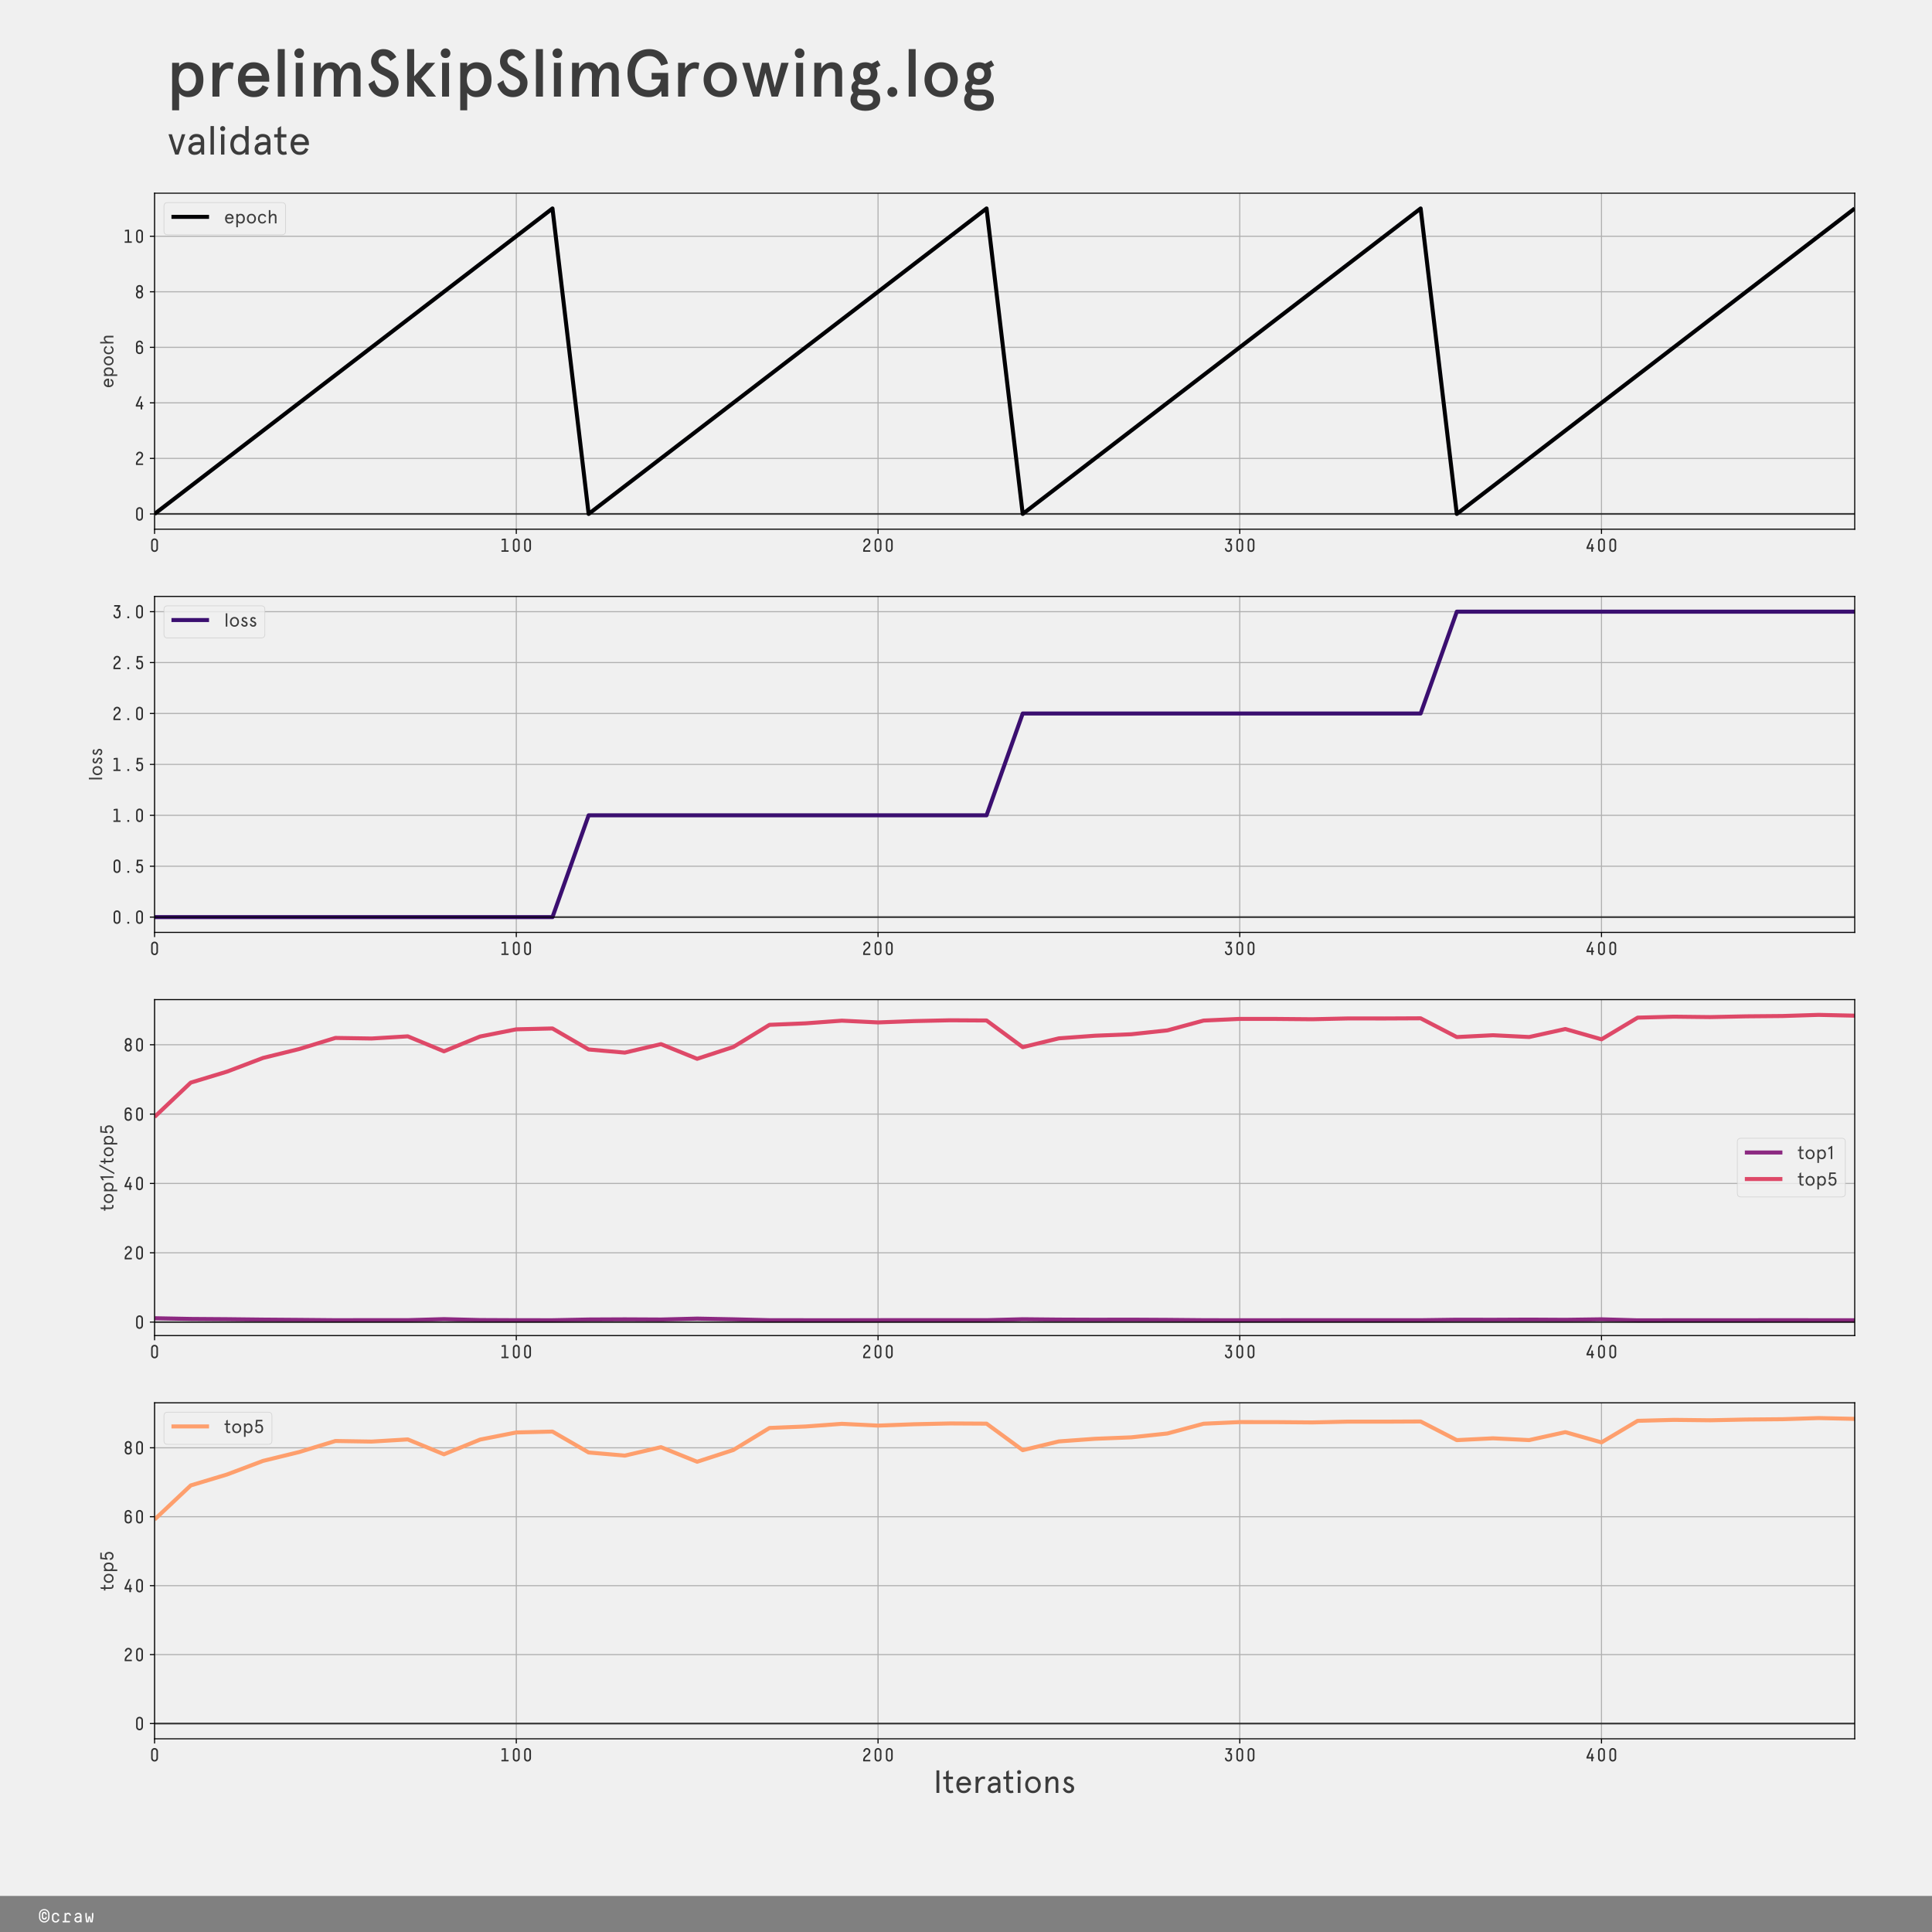 <?xml version="1.0" encoding="utf-8" standalone="no"?>
<!DOCTYPE svg PUBLIC "-//W3C//DTD SVG 1.1//EN"
  "http://www.w3.org/Graphics/SVG/1.1/DTD/svg11.dtd">
<!-- Created with matplotlib (https://matplotlib.org/) -->
<svg height="1440pt" version="1.1" viewBox="0 0 1440 1440" width="1440pt" xmlns="http://www.w3.org/2000/svg" xmlns:xlink="http://www.w3.org/1999/xlink">
 <defs>
  <style type="text/css">
*{stroke-linecap:butt;stroke-linejoin:round;white-space:pre;}
  </style>
 </defs>
 <g id="figure_1">
  <g id="patch_1">
   <path d="M 0 1440 
L 1440 1440 
L 1440 0 
L 0 0 
z
" style="fill:#f0f0f0;"/>
  </g>
  <g id="axes_1">
   <g id="patch_2">
    <path d="M 115.2 394.435 
L 1382.4 394.435 
L 1382.4 144 
L 115.2 144 
z
" style="fill:#f0f0f0;"/>
   </g>
   <g id="matplotlib.axis_1">
    <g id="xtick_1">
     <g id="line2d_1">
      <path clip-path="url(#p397d362e8a)" d="M 115.2 394.435 
L 115.2 144 
" style="fill:none;stroke:#b0b0b0;stroke-linecap:square;stroke-width:0.8;"/>
     </g>
     <g id="line2d_2">
      <defs>
       <path d="M 0 0 
L 0 3.5 
" id="m1238137303" style="stroke:#000000;stroke-width:0.8;"/>
      </defs>
      <g>
       <use style="stroke:#000000;stroke-width:0.8;" x="115.2" xlink:href="#m1238137303" y="394.435"/>
      </g>
     </g>
     <g id="text_1">
      <!-- 0 -->
      <defs>
       <path d="M 48.203 52.594 
L 48.203 17.406 
Q 48.203 9.703 42.953 4.344 
Q 37.703 -1 29.891 -1 
Q 22.094 -1 16.938 4.391 
Q 11.797 9.797 11.797 17.5 
L 11.797 52.594 
Q 11.797 60.297 16.938 65.641 
Q 22.094 71 29.891 71 
Q 37.703 71 42.953 65.641 
Q 48.203 60.297 48.203 52.594 
z
M 39.906 17.297 
L 39.906 52.5 
Q 39.906 56.906 37 60 
Q 34.094 63.094 29.906 63.094 
Q 25.797 63.094 22.891 60 
Q 20 56.906 20 52.5 
L 20 17.406 
Q 20 13 22.891 9.953 
Q 25.797 6.906 30 6.906 
Q 34.094 6.906 37 9.906 
Q 39.906 12.906 39.906 17.297 
z
" id="DecimaMonoPro-48"/>
      </defs>
      <g style="fill:#303030;" transform="translate(111 411.248)scale(0.14 -0.14)">
       <use xlink:href="#DecimaMonoPro-48"/>
      </g>
     </g>
    </g>
    <g id="xtick_2">
     <g id="line2d_3">
      <path clip-path="url(#p397d362e8a)" d="M 384.817 394.435 
L 384.817 144 
" style="fill:none;stroke:#b0b0b0;stroke-linecap:square;stroke-width:0.8;"/>
     </g>
     <g id="line2d_4">
      <g>
       <use style="stroke:#000000;stroke-width:0.8;" x="384.817" xlink:href="#m1238137303" y="394.435"/>
      </g>
     </g>
     <g id="text_2">
      <!-- 100 -->
      <defs>
       <path d="M 13.906 68.203 
L 25.203 70 
L 32.297 70 
Q 33 70 33.547 69.5 
Q 34.094 69 34.094 68.203 
L 34.094 7.703 
L 47.297 7.703 
Q 48 7.703 48.547 7.141 
Q 49.094 6.594 49.094 5.906 
L 49.094 1.797 
Q 49.094 1 48.547 0.5 
Q 48 0 47.297 0 
L 12.594 0 
Q 11.797 0 11.297 0.5 
Q 10.797 1 10.797 1.797 
L 10.797 5.906 
Q 10.797 6.594 11.297 7.141 
Q 11.797 7.703 12.594 7.703 
L 25.703 7.703 
L 25.703 62.094 
L 14.703 60.406 
L 14.406 60.406 
Q 14 60.297 13.5 60.297 
Q 12.094 60.297 12.094 62.094 
L 12.094 66.297 
Q 12.094 67.797 13.906 68.203 
z
" id="DecimaMonoPro-49"/>
      </defs>
      <g style="fill:#303030;" transform="translate(372.217 411.248)scale(0.14 -0.14)">
       <use xlink:href="#DecimaMonoPro-49"/>
       <use x="60" xlink:href="#DecimaMonoPro-48"/>
       <use x="120" xlink:href="#DecimaMonoPro-48"/>
      </g>
     </g>
    </g>
    <g id="xtick_3">
     <g id="line2d_5">
      <path clip-path="url(#p397d362e8a)" d="M 654.434 394.435 
L 654.434 144 
" style="fill:none;stroke:#b0b0b0;stroke-linecap:square;stroke-width:0.8;"/>
     </g>
     <g id="line2d_6">
      <g>
       <use style="stroke:#000000;stroke-width:0.8;" x="654.434" xlink:href="#m1238137303" y="394.435"/>
      </g>
     </g>
     <g id="text_3">
      <!-- 200 -->
      <defs>
       <path d="M 11.703 53 
Q 11.703 59.703 17.203 65.344 
Q 22.703 71 30.594 71 
Q 38.406 71 43.797 65.75 
Q 49.203 60.5 49.203 52.703 
Q 49.203 46.906 46.094 41.75 
Q 43 36.594 38.594 32.844 
Q 34.203 29.094 29.797 25.438 
Q 25.406 21.797 22.297 17.297 
Q 19.203 12.797 19.203 7.797 
L 47.406 7.797 
Q 48.203 7.797 48.703 7.297 
Q 49.203 6.797 49.203 6 
L 49.203 1.797 
Q 49.203 1 48.703 0.5 
Q 48.203 0 47.406 0 
L 12.594 0 
Q 11.797 0 11.297 0.5 
Q 10.797 1 10.797 1.797 
L 10.797 7.297 
Q 10.797 13.906 13.891 19.453 
Q 17 25 21.391 28.891 
Q 25.797 32.797 30.188 36.391 
Q 34.594 40 37.688 44.297 
Q 40.797 48.594 40.797 53.297 
Q 40.797 57.406 37.75 60.25 
Q 34.703 63.094 30.5 63.094 
Q 26.094 63.094 23.188 59.688 
Q 20.297 56.297 20.094 53 
Q 19.906 51 17.797 51 
L 14 51 
Q 12.906 51 12.297 51.594 
Q 11.703 52.203 11.703 53 
z
" id="DecimaMonoPro-50"/>
      </defs>
      <g style="fill:#303030;" transform="translate(641.834 411.248)scale(0.14 -0.14)">
       <use xlink:href="#DecimaMonoPro-50"/>
       <use x="60" xlink:href="#DecimaMonoPro-48"/>
       <use x="120" xlink:href="#DecimaMonoPro-48"/>
      </g>
     </g>
    </g>
    <g id="xtick_4">
     <g id="line2d_7">
      <path clip-path="url(#p397d362e8a)" d="M 924.051 394.435 
L 924.051 144 
" style="fill:none;stroke:#b0b0b0;stroke-linecap:square;stroke-width:0.8;"/>
     </g>
     <g id="line2d_8">
      <g>
       <use style="stroke:#000000;stroke-width:0.8;" x="924.051" xlink:href="#m1238137303" y="394.435"/>
      </g>
     </g>
     <g id="text_4">
      <!-- 300 -->
      <defs>
       <path d="M 46.203 61.094 
L 35.406 47.094 
Q 40.797 46.406 44.891 41.953 
Q 49 37.5 49 31.5 
L 49 17.5 
Q 49 9.797 43.5 4.391 
Q 38 -1 30 -1 
Q 21.797 -1 16.344 4.344 
Q 10.906 9.703 10.906 17.406 
Q 10.906 18.203 11.5 18.797 
Q 12.094 19.406 13.203 19.406 
L 17 19.406 
Q 19.094 19.406 19.297 17.406 
Q 19.297 13 22.391 9.953 
Q 25.5 6.906 30 6.906 
Q 34.406 6.906 37.5 9.953 
Q 40.594 13 40.594 17.406 
L 40.594 31.406 
Q 40.594 34.594 38.297 36.938 
Q 36 39.297 32.703 39.297 
L 27.406 39.297 
Q 25.203 39.297 25.203 41.594 
L 25.203 45 
Q 25.203 46.703 26.297 48.203 
L 36.594 62.094 
L 16.906 62.094 
Q 14.703 62.094 14.703 64.406 
L 14.703 67.703 
Q 14.703 70 16.906 70 
L 45.094 70 
Q 47.297 70 47.297 67.703 
L 47.297 64.297 
Q 47.297 62.594 46.203 61.094 
z
" id="DecimaMonoPro-51"/>
      </defs>
      <g style="fill:#303030;" transform="translate(911.451 411.248)scale(0.14 -0.14)">
       <use xlink:href="#DecimaMonoPro-51"/>
       <use x="60" xlink:href="#DecimaMonoPro-48"/>
       <use x="120" xlink:href="#DecimaMonoPro-48"/>
      </g>
     </g>
    </g>
    <g id="xtick_5">
     <g id="line2d_9">
      <path clip-path="url(#p397d362e8a)" d="M 1193.668 394.435 
L 1193.668 144 
" style="fill:none;stroke:#b0b0b0;stroke-linecap:square;stroke-width:0.8;"/>
     </g>
     <g id="line2d_10">
      <g>
       <use style="stroke:#000000;stroke-width:0.8;" x="1193.668" xlink:href="#m1238137303" y="394.435"/>
      </g>
     </g>
     <g id="text_5">
      <!-- 400 -->
      <defs>
       <path d="M 40.094 67.5 
L 19.5 22.906 
L 35.797 22.906 
L 35.797 38.906 
Q 35.797 39.703 36.391 40.297 
Q 37 40.906 38.094 40.906 
L 42.203 40.906 
Q 43 40.906 43.594 40.25 
Q 44.203 39.594 44.203 38.906 
L 44.203 22.906 
L 48 22.906 
Q 48.797 22.906 49.391 22.297 
Q 50 21.703 50 20.594 
L 50 17.406 
Q 50 16.297 49.391 15.688 
Q 48.797 15.094 48 15.094 
L 44.203 15.094 
L 44.203 2 
Q 44.203 1.203 43.594 0.594 
Q 43 0 42.203 0 
L 38.094 0 
Q 37 0 36.391 0.594 
Q 35.797 1.203 35.797 2 
L 35.797 15.094 
L 12.094 15.094 
Q 9.906 15.094 9.906 17.406 
L 9.906 21.297 
Q 9.906 22.5 11 24.703 
L 31.297 68 
Q 32.297 70 34 70 
L 38.797 70 
Q 40.5 70 40.5 68.797 
Q 40.5 68.5 40.094 67.5 
z
" id="DecimaMonoPro-52"/>
      </defs>
      <g style="fill:#303030;" transform="translate(1181.068 411.248)scale(0.14 -0.14)">
       <use xlink:href="#DecimaMonoPro-52"/>
       <use x="60" xlink:href="#DecimaMonoPro-48"/>
       <use x="120" xlink:href="#DecimaMonoPro-48"/>
      </g>
     </g>
    </g>
   </g>
   <g id="matplotlib.axis_2">
    <g id="ytick_1">
     <g id="line2d_11">
      <path clip-path="url(#p397d362e8a)" d="M 115.2 383.051 
L 1382.4 383.051 
" style="fill:none;stroke:#b0b0b0;stroke-linecap:square;stroke-width:0.8;"/>
     </g>
     <g id="line2d_12">
      <defs>
       <path d="M 0 0 
L -3.5 0 
" id="mac2028c94b" style="stroke:#000000;stroke-width:0.8;"/>
      </defs>
      <g>
       <use style="stroke:#000000;stroke-width:0.8;" x="115.2" xlink:href="#mac2028c94b" y="383.051"/>
      </g>
     </g>
     <g id="text_6">
      <!-- 0 -->
      <g style="fill:#303030;" transform="translate(99.8 387.958)scale(0.14 -0.14)">
       <use xlink:href="#DecimaMonoPro-48"/>
      </g>
     </g>
    </g>
    <g id="ytick_2">
     <g id="line2d_13">
      <path clip-path="url(#p397d362e8a)" d="M 115.2 341.657 
L 1382.4 341.657 
" style="fill:none;stroke:#b0b0b0;stroke-linecap:square;stroke-width:0.8;"/>
     </g>
     <g id="line2d_14">
      <g>
       <use style="stroke:#000000;stroke-width:0.8;" x="115.2" xlink:href="#mac2028c94b" y="341.657"/>
      </g>
     </g>
     <g id="text_7">
      <!-- 2 -->
      <g style="fill:#303030;" transform="translate(99.8 346.564)scale(0.14 -0.14)">
       <use xlink:href="#DecimaMonoPro-50"/>
      </g>
     </g>
    </g>
    <g id="ytick_3">
     <g id="line2d_15">
      <path clip-path="url(#p397d362e8a)" d="M 115.2 300.263 
L 1382.4 300.263 
" style="fill:none;stroke:#b0b0b0;stroke-linecap:square;stroke-width:0.8;"/>
     </g>
     <g id="line2d_16">
      <g>
       <use style="stroke:#000000;stroke-width:0.8;" x="115.2" xlink:href="#mac2028c94b" y="300.263"/>
      </g>
     </g>
     <g id="text_8">
      <!-- 4 -->
      <g style="fill:#303030;" transform="translate(99.8 305.17)scale(0.14 -0.14)">
       <use xlink:href="#DecimaMonoPro-52"/>
      </g>
     </g>
    </g>
    <g id="ytick_4">
     <g id="line2d_17">
      <path clip-path="url(#p397d362e8a)" d="M 115.2 258.869 
L 1382.4 258.869 
" style="fill:none;stroke:#b0b0b0;stroke-linecap:square;stroke-width:0.8;"/>
     </g>
     <g id="line2d_18">
      <g>
       <use style="stroke:#000000;stroke-width:0.8;" x="115.2" xlink:href="#mac2028c94b" y="258.869"/>
      </g>
     </g>
     <g id="text_9">
      <!-- 6 -->
      <defs>
       <path d="M 11 60.203 
Q 21.594 71 29.5 71 
Q 37.406 71 42.656 65.953 
Q 47.906 60.906 47.906 54.406 
Q 47.906 53.594 47.297 53 
Q 46.703 52.406 45.594 52.406 
L 41.797 52.406 
Q 39.703 52.406 39.5 54.406 
Q 39.297 57.594 36.641 60.297 
Q 34 63 29.5 63 
Q 25.203 63 22.25 59.891 
Q 19.297 56.797 19.297 52.406 
L 19.297 42.797 
Q 19.703 43.297 20.594 44.047 
Q 21.5 44.797 24.547 46 
Q 27.594 47.203 31 47.203 
Q 38.406 47.203 43.703 42 
Q 49 36.797 49 28.906 
L 49 17.5 
Q 49 9.797 43.547 4.391 
Q 38.094 -1 30 -1 
Q 21.906 -1 16.453 4.344 
Q 11 9.703 11 17.406 
L 11 52.5 
Q 11 60.203 21.594 71 
z
M 30 39.297 
Q 25.406 39.297 22.344 36.391 
Q 19.297 33.5 19.297 28.797 
L 19.297 17.297 
Q 19.297 12.906 22.391 9.906 
Q 25.5 6.906 30 6.906 
Q 34.406 6.906 37.5 9.953 
Q 40.594 13 40.594 17.406 
L 40.594 28.797 
Q 40.594 33.406 37.547 36.344 
Q 34.5 39.297 30 39.297 
z
" id="DecimaMonoPro-54"/>
      </defs>
      <g style="fill:#303030;" transform="translate(99.8 263.775)scale(0.14 -0.14)">
       <use xlink:href="#DecimaMonoPro-54"/>
      </g>
     </g>
    </g>
    <g id="ytick_5">
     <g id="line2d_19">
      <path clip-path="url(#p397d362e8a)" d="M 115.2 217.475 
L 1382.4 217.475 
" style="fill:none;stroke:#b0b0b0;stroke-linecap:square;stroke-width:0.8;"/>
     </g>
     <g id="line2d_20">
      <g>
       <use style="stroke:#000000;stroke-width:0.8;" x="115.2" xlink:href="#mac2028c94b" y="217.475"/>
      </g>
     </g>
     <g id="text_10">
      <!-- 8 -->
      <defs>
       <path d="M 48.094 53.5 
L 48.094 49.797 
Q 48.094 41.5 41.797 36.406 
Q 49 30.797 49 21.703 
L 49 17.406 
Q 49 9.703 43.641 4.344 
Q 38.297 -1 30.5 -1 
L 29.594 -1 
Q 21.797 -1 16.391 4.391 
Q 11 9.797 11 17.5 
L 11 21.703 
Q 11 30.703 18.297 36.406 
Q 11.797 41.297 11.797 49.906 
L 11.797 53.5 
Q 11.797 60.797 16.938 65.891 
Q 22.094 71 29.5 71 
L 30.406 71 
Q 37.797 71 42.938 65.891 
Q 48.094 60.797 48.094 53.5 
z
M 40.594 17.297 
L 40.594 21.594 
Q 40.594 26 37.5 29.094 
Q 34.406 32.203 30 32.203 
Q 25.594 32.203 22.5 29.094 
Q 19.406 26 19.406 21.594 
L 19.406 17.406 
Q 19.406 13 22.547 9.953 
Q 25.703 6.906 30.203 6.906 
Q 34.5 6.906 37.547 9.906 
Q 40.594 12.906 40.594 17.297 
z
M 39.703 49.703 
L 39.703 53.094 
Q 39.703 57.297 36.844 60.188 
Q 34 63.094 29.797 63.094 
Q 25.797 63.094 23 60.188 
Q 20.203 57.297 20.203 53.094 
L 20.203 49.797 
Q 20.203 45.906 22.844 43 
Q 25.5 40.094 29.594 40.094 
L 30.5 40.094 
Q 34.297 40.094 37 42.844 
Q 39.703 45.594 39.703 49.703 
z
" id="DecimaMonoPro-56"/>
      </defs>
      <g style="fill:#303030;" transform="translate(99.8 222.381)scale(0.14 -0.14)">
       <use xlink:href="#DecimaMonoPro-56"/>
      </g>
     </g>
    </g>
    <g id="ytick_6">
     <g id="line2d_21">
      <path clip-path="url(#p397d362e8a)" d="M 115.2 176.08 
L 1382.4 176.08 
" style="fill:none;stroke:#b0b0b0;stroke-linecap:square;stroke-width:0.8;"/>
     </g>
     <g id="line2d_22">
      <g>
       <use style="stroke:#000000;stroke-width:0.8;" x="115.2" xlink:href="#mac2028c94b" y="176.08"/>
      </g>
     </g>
     <g id="text_11">
      <!-- 10 -->
      <g style="fill:#303030;" transform="translate(91.4 180.987)scale(0.14 -0.14)">
       <use xlink:href="#DecimaMonoPro-49"/>
       <use x="60" xlink:href="#DecimaMonoPro-48"/>
      </g>
     </g>
    </g>
    <g id="text_12">
     <!-- epoch -->
     <defs>
      <path d="M 51 27.297 
L 51 23.406 
L 14 23.406 
Q 14.406 16 18.047 11.391 
Q 21.703 6.797 28.203 6.797 
Q 33.5 6.797 36.75 9.141 
Q 40 11.5 42.203 16.406 
L 49.594 13.203 
Q 46.094 5.797 41.047 2.5 
Q 36 -0.797 28.203 -0.797 
Q 17.297 -0.797 11.344 6.75 
Q 5.406 14.297 5.406 25.188 
Q 5.406 36.094 11.344 43.641 
Q 17.297 51.203 28.203 51.203 
Q 38.906 51.203 44.953 44.25 
Q 51 37.297 51 27.297 
z
M 28.203 43.594 
Q 22.594 43.594 19.141 40.188 
Q 15.703 36.797 14.5 31 
L 42.203 31 
Q 41 36.703 37.5 40.141 
Q 34 43.594 28.203 43.594 
z
" id="Apercu-101"/>
      <path d="M 32.297 -0.797 
Q 27.797 -0.797 23.391 1.391 
Q 19 3.594 17.594 6 
L 17.594 -20.406 
L 9.203 -20.406 
L 9.203 50.406 
L 17.594 50.406 
L 17.594 44.203 
Q 19.5 47.094 23.641 49.141 
Q 27.797 51.203 32.297 51.203 
Q 43.094 51.203 48.891 44.047 
Q 54.703 36.906 54.703 25.203 
Q 54.703 13.5 48.891 6.344 
Q 43.094 -0.797 32.297 -0.797 
z
M 31.5 43.594 
Q 24.703 43.594 20.797 38.5 
Q 16.906 33.406 16.906 25.203 
Q 16.906 17 20.797 11.891 
Q 24.703 6.797 31.5 6.797 
Q 38.094 6.797 42.094 11.891 
Q 46.094 17 46.094 25.203 
Q 46.094 33.406 42.094 38.5 
Q 38.094 43.594 31.5 43.594 
z
" id="Apercu-112"/>
      <path d="M 12 6.797 
Q 5.406 14.5 5.406 25.203 
Q 5.406 35.906 12.047 43.547 
Q 18.703 51.203 29.594 51.203 
Q 40.5 51.203 47.141 43.547 
Q 53.797 35.906 53.797 25.203 
Q 53.797 14.5 47.141 6.844 
Q 40.5 -0.797 29.594 -0.797 
Q 18.703 -0.797 12 6.797 
z
M 18.094 38.094 
Q 14 32.703 14 25.203 
Q 14 17.703 18.141 12.25 
Q 22.297 6.797 29.594 6.797 
Q 36.906 6.797 41.047 12.25 
Q 45.203 17.703 45.203 25.203 
Q 45.203 32.703 41.047 38.141 
Q 36.906 43.594 29.594 43.594 
Q 22.297 43.594 18.094 38.094 
z
" id="Apercu-111"/>
      <path d="M 42.094 16.094 
L 49.406 13.094 
Q 43.297 -0.797 28.297 -0.797 
Q 17.297 -0.797 11.344 6.75 
Q 5.406 14.297 5.406 25.188 
Q 5.406 36.094 11.344 43.641 
Q 17.297 51.203 28.297 51.203 
Q 43.297 51.203 49.406 37.297 
L 42.094 34.297 
Q 38.094 43.594 28.297 43.594 
Q 21.297 43.594 17.641 38.438 
Q 14 33.297 14 25.188 
Q 14 17.094 17.641 11.938 
Q 21.297 6.797 28.297 6.797 
Q 38.094 6.797 42.094 16.094 
z
" id="Apercu-99"/>
      <path d="M 49.906 35 
L 49.906 0 
L 41.5 0 
L 41.5 33.297 
Q 41.5 43.594 32.797 43.594 
Q 26.906 43.594 22.25 37.438 
Q 17.594 31.297 17.594 21.406 
L 17.594 0 
L 9.203 0 
L 9.203 70.797 
L 17.594 70.797 
L 17.594 41 
Q 20 45.703 24.641 48.453 
Q 29.297 51.203 35.094 51.203 
Q 42.094 51.203 46 47.047 
Q 49.906 42.906 49.906 35 
z
" id="Apercu-104"/>
     </defs>
     <g style="opacity:0.75;" transform="translate(84.543 289.348)rotate(-90)scale(0.14 -0.14)">
      <use xlink:href="#Apercu-101"/>
      <use x="55.984" xlink:href="#Apercu-112"/>
      <use x="116.084" xlink:href="#Apercu-111"/>
      <use x="175.284" xlink:href="#Apercu-99"/>
      <use x="229.084" xlink:href="#Apercu-104"/>
     </g>
    </g>
   </g>
   <g id="line2d_23">
    <path clip-path="url(#p397d362e8a)" d="M 115.2 383.051 
L 142.162 362.354 
L 169.123 341.657 
L 196.085 320.96 
L 223.047 300.263 
L 250.009 279.566 
L 276.97 258.869 
L 303.932 238.172 
L 330.894 217.475 
L 357.855 196.778 
L 384.817 176.08 
L 411.779 155.383 
L 438.74 383.051 
L 465.702 362.354 
L 492.664 341.657 
L 519.626 320.96 
L 546.587 300.263 
L 573.549 279.566 
L 600.511 258.869 
L 627.472 238.172 
L 654.434 217.475 
L 681.396 196.778 
L 708.357 176.08 
L 735.319 155.383 
L 762.281 383.051 
L 789.243 362.354 
L 816.204 341.657 
L 843.166 320.96 
L 870.128 300.263 
L 897.089 279.566 
L 924.051 258.869 
L 951.013 238.172 
L 977.974 217.475 
L 1004.936 196.778 
L 1031.898 176.08 
L 1058.86 155.383 
L 1085.821 383.051 
L 1112.783 362.354 
L 1139.745 341.657 
L 1166.706 320.96 
L 1193.668 300.263 
L 1220.63 279.566 
L 1247.591 258.869 
L 1274.553 238.172 
L 1301.515 217.475 
L 1328.477 196.778 
L 1355.438 176.08 
L 1382.4 155.383 
" style="fill:none;stroke:#000004;stroke-width:3;"/>
   </g>
   <g id="line2d_24">
    <path clip-path="url(#p397d362e8a)" d="M 115.2 383.051 
L 1382.4 383.051 
" style="fill:none;stroke:#000000;stroke-opacity:0.7;stroke-width:1.3;"/>
   </g>
   <g id="patch_3">
    <path d="M 115.2 394.435 
L 115.2 144 
" style="fill:none;stroke:#000000;stroke-linecap:square;stroke-linejoin:miter;stroke-width:0.8;"/>
   </g>
   <g id="patch_4">
    <path d="M 1382.4 394.435 
L 1382.4 144 
" style="fill:none;stroke:#000000;stroke-linecap:square;stroke-linejoin:miter;stroke-width:0.8;"/>
   </g>
   <g id="patch_5">
    <path d="M 115.2 394.435 
L 1382.4 394.435 
" style="fill:none;stroke:#000000;stroke-linecap:square;stroke-linejoin:miter;stroke-width:0.8;"/>
   </g>
   <g id="patch_6">
    <path d="M 115.2 144 
L 1382.4 144 
" style="fill:none;stroke:#000000;stroke-linecap:square;stroke-linejoin:miter;stroke-width:0.8;"/>
   </g>
   <g id="legend_1">
    <g id="patch_7">
     <path d="M 125 174.968 
L 210.061 174.968 
Q 212.861 174.968 212.861 172.168 
L 212.861 153.8 
Q 212.861 151 210.061 151 
L 125 151 
Q 122.2 151 122.2 153.8 
L 122.2 172.168 
Q 122.2 174.968 125 174.968 
z
" style="fill:#f0f0f0;opacity:0.8;stroke:#cccccc;stroke-linejoin:miter;stroke-width:0.5;"/>
    </g>
    <g id="line2d_25">
     <path d="M 127.8 161.612 
L 155.8 161.612 
" style="fill:none;stroke:#000004;stroke-width:3;"/>
    </g>
    <g id="line2d_26"/>
    <g id="text_13">
     <!-- epoch -->
     <g style="opacity:0.75;" transform="translate(167 166.512)scale(0.14 -0.14)">
      <use xlink:href="#Apercu-101"/>
      <use x="55.984" xlink:href="#Apercu-112"/>
      <use x="116.084" xlink:href="#Apercu-111"/>
      <use x="175.284" xlink:href="#Apercu-99"/>
      <use x="229.084" xlink:href="#Apercu-104"/>
     </g>
    </g>
   </g>
  </g>
  <g id="axes_2">
   <g id="patch_8">
    <path d="M 115.2 694.957 
L 1382.4 694.957 
L 1382.4 444.522 
L 115.2 444.522 
z
" style="fill:#f0f0f0;"/>
   </g>
   <g id="matplotlib.axis_3">
    <g id="xtick_6">
     <g id="line2d_27">
      <path clip-path="url(#pfe62f69849)" d="M 115.2 694.957 
L 115.2 444.522 
" style="fill:none;stroke:#b0b0b0;stroke-linecap:square;stroke-width:0.8;"/>
     </g>
     <g id="line2d_28">
      <g>
       <use style="stroke:#000000;stroke-width:0.8;" x="115.2" xlink:href="#m1238137303" y="694.957"/>
      </g>
     </g>
     <g id="text_14">
      <!-- 0 -->
      <g style="fill:#303030;" transform="translate(111 711.77)scale(0.14 -0.14)">
       <use xlink:href="#DecimaMonoPro-48"/>
      </g>
     </g>
    </g>
    <g id="xtick_7">
     <g id="line2d_29">
      <path clip-path="url(#pfe62f69849)" d="M 384.817 694.957 
L 384.817 444.522 
" style="fill:none;stroke:#b0b0b0;stroke-linecap:square;stroke-width:0.8;"/>
     </g>
     <g id="line2d_30">
      <g>
       <use style="stroke:#000000;stroke-width:0.8;" x="384.817" xlink:href="#m1238137303" y="694.957"/>
      </g>
     </g>
     <g id="text_15">
      <!-- 100 -->
      <g style="fill:#303030;" transform="translate(372.217 711.77)scale(0.14 -0.14)">
       <use xlink:href="#DecimaMonoPro-49"/>
       <use x="60" xlink:href="#DecimaMonoPro-48"/>
       <use x="120" xlink:href="#DecimaMonoPro-48"/>
      </g>
     </g>
    </g>
    <g id="xtick_8">
     <g id="line2d_31">
      <path clip-path="url(#pfe62f69849)" d="M 654.434 694.957 
L 654.434 444.522 
" style="fill:none;stroke:#b0b0b0;stroke-linecap:square;stroke-width:0.8;"/>
     </g>
     <g id="line2d_32">
      <g>
       <use style="stroke:#000000;stroke-width:0.8;" x="654.434" xlink:href="#m1238137303" y="694.957"/>
      </g>
     </g>
     <g id="text_16">
      <!-- 200 -->
      <g style="fill:#303030;" transform="translate(641.834 711.77)scale(0.14 -0.14)">
       <use xlink:href="#DecimaMonoPro-50"/>
       <use x="60" xlink:href="#DecimaMonoPro-48"/>
       <use x="120" xlink:href="#DecimaMonoPro-48"/>
      </g>
     </g>
    </g>
    <g id="xtick_9">
     <g id="line2d_33">
      <path clip-path="url(#pfe62f69849)" d="M 924.051 694.957 
L 924.051 444.522 
" style="fill:none;stroke:#b0b0b0;stroke-linecap:square;stroke-width:0.8;"/>
     </g>
     <g id="line2d_34">
      <g>
       <use style="stroke:#000000;stroke-width:0.8;" x="924.051" xlink:href="#m1238137303" y="694.957"/>
      </g>
     </g>
     <g id="text_17">
      <!-- 300 -->
      <g style="fill:#303030;" transform="translate(911.451 711.77)scale(0.14 -0.14)">
       <use xlink:href="#DecimaMonoPro-51"/>
       <use x="60" xlink:href="#DecimaMonoPro-48"/>
       <use x="120" xlink:href="#DecimaMonoPro-48"/>
      </g>
     </g>
    </g>
    <g id="xtick_10">
     <g id="line2d_35">
      <path clip-path="url(#pfe62f69849)" d="M 1193.668 694.957 
L 1193.668 444.522 
" style="fill:none;stroke:#b0b0b0;stroke-linecap:square;stroke-width:0.8;"/>
     </g>
     <g id="line2d_36">
      <g>
       <use style="stroke:#000000;stroke-width:0.8;" x="1193.668" xlink:href="#m1238137303" y="694.957"/>
      </g>
     </g>
     <g id="text_18">
      <!-- 400 -->
      <g style="fill:#303030;" transform="translate(1181.068 711.77)scale(0.14 -0.14)">
       <use xlink:href="#DecimaMonoPro-52"/>
       <use x="60" xlink:href="#DecimaMonoPro-48"/>
       <use x="120" xlink:href="#DecimaMonoPro-48"/>
      </g>
     </g>
    </g>
   </g>
   <g id="matplotlib.axis_4">
    <g id="ytick_7">
     <g id="line2d_37">
      <path clip-path="url(#pfe62f69849)" d="M 115.2 683.573 
L 1382.4 683.573 
" style="fill:none;stroke:#b0b0b0;stroke-linecap:square;stroke-width:0.8;"/>
     </g>
     <g id="line2d_38">
      <g>
       <use style="stroke:#000000;stroke-width:0.8;" x="115.2" xlink:href="#mac2028c94b" y="683.573"/>
      </g>
     </g>
     <g id="text_19">
      <!-- 0.0 -->
      <defs>
       <path d="M 35.094 7.5 
L 35.094 2.594 
Q 35.094 0 32.5 0 
L 27.5 0 
Q 24.906 0 24.906 2.594 
L 24.906 7.5 
Q 24.906 10.094 27.5 10.094 
L 32.5 10.094 
Q 35.094 10.094 35.094 7.5 
z
" id="DecimaMonoPro-46"/>
      </defs>
      <g style="fill:#303030;" transform="translate(83 688.48)scale(0.14 -0.14)">
       <use xlink:href="#DecimaMonoPro-48"/>
       <use x="60" xlink:href="#DecimaMonoPro-46"/>
       <use x="120" xlink:href="#DecimaMonoPro-48"/>
      </g>
     </g>
    </g>
    <g id="ytick_8">
     <g id="line2d_39">
      <path clip-path="url(#pfe62f69849)" d="M 115.2 645.628 
L 1382.4 645.628 
" style="fill:none;stroke:#b0b0b0;stroke-linecap:square;stroke-width:0.8;"/>
     </g>
     <g id="line2d_40">
      <g>
       <use style="stroke:#000000;stroke-width:0.8;" x="115.2" xlink:href="#mac2028c94b" y="645.628"/>
      </g>
     </g>
     <g id="text_20">
      <!-- 0.5 -->
      <defs>
       <path d="M 21.906 35.594 
Q 21.094 34.406 19.797 34.406 
Q 19.406 34.406 18.203 34.797 
L 14.797 35.797 
Q 13.203 36.297 13.406 38.5 
L 15.906 67.703 
Q 16.094 70 18.094 70 
L 44.406 70 
Q 46.594 70 46.594 67.703 
L 46.594 64.406 
Q 46.594 62.094 44.406 62.094 
L 24.094 62.094 
L 22.406 44.797 
Q 25.203 47.203 30.703 47.203 
Q 38.406 47.203 43.703 42 
Q 49 36.797 49 28.906 
L 49 17.5 
Q 49 9.797 43.5 4.391 
Q 38 -1 30.094 -1 
Q 21.906 -1 16.453 4.344 
Q 11 9.703 11 17.406 
Q 11 18.203 11.594 18.797 
Q 12.203 19.406 13.297 19.406 
L 17.094 19.406 
Q 18.203 19.406 18.797 18.797 
Q 19.406 18.203 19.406 17.406 
Q 19.406 13 22.5 9.953 
Q 25.594 6.906 30.094 6.906 
Q 34.5 6.906 37.547 9.953 
Q 40.594 13 40.594 17.406 
L 40.594 28.797 
Q 40.594 33.203 37.5 36.25 
Q 34.406 39.297 29.797 39.297 
Q 27.703 39.297 25.797 38.438 
Q 23.906 37.594 23.094 36.891 
Q 22.297 36.203 21.906 35.594 
z
" id="DecimaMonoPro-53"/>
      </defs>
      <g style="fill:#303030;" transform="translate(83 650.535)scale(0.14 -0.14)">
       <use xlink:href="#DecimaMonoPro-48"/>
       <use x="60" xlink:href="#DecimaMonoPro-46"/>
       <use x="120" xlink:href="#DecimaMonoPro-53"/>
      </g>
     </g>
    </g>
    <g id="ytick_9">
     <g id="line2d_41">
      <path clip-path="url(#pfe62f69849)" d="M 115.2 607.684 
L 1382.4 607.684 
" style="fill:none;stroke:#b0b0b0;stroke-linecap:square;stroke-width:0.8;"/>
     </g>
     <g id="line2d_42">
      <g>
       <use style="stroke:#000000;stroke-width:0.8;" x="115.2" xlink:href="#mac2028c94b" y="607.684"/>
      </g>
     </g>
     <g id="text_21">
      <!-- 1.0 -->
      <g style="fill:#303030;" transform="translate(83 612.59)scale(0.14 -0.14)">
       <use xlink:href="#DecimaMonoPro-49"/>
       <use x="60" xlink:href="#DecimaMonoPro-46"/>
       <use x="120" xlink:href="#DecimaMonoPro-48"/>
      </g>
     </g>
    </g>
    <g id="ytick_10">
     <g id="line2d_43">
      <path clip-path="url(#pfe62f69849)" d="M 115.2 569.739 
L 1382.4 569.739 
" style="fill:none;stroke:#b0b0b0;stroke-linecap:square;stroke-width:0.8;"/>
     </g>
     <g id="line2d_44">
      <g>
       <use style="stroke:#000000;stroke-width:0.8;" x="115.2" xlink:href="#mac2028c94b" y="569.739"/>
      </g>
     </g>
     <g id="text_22">
      <!-- 1.5 -->
      <g style="fill:#303030;" transform="translate(83 574.646)scale(0.14 -0.14)">
       <use xlink:href="#DecimaMonoPro-49"/>
       <use x="60" xlink:href="#DecimaMonoPro-46"/>
       <use x="120" xlink:href="#DecimaMonoPro-53"/>
      </g>
     </g>
    </g>
    <g id="ytick_11">
     <g id="line2d_45">
      <path clip-path="url(#pfe62f69849)" d="M 115.2 531.794 
L 1382.4 531.794 
" style="fill:none;stroke:#b0b0b0;stroke-linecap:square;stroke-width:0.8;"/>
     </g>
     <g id="line2d_46">
      <g>
       <use style="stroke:#000000;stroke-width:0.8;" x="115.2" xlink:href="#mac2028c94b" y="531.794"/>
      </g>
     </g>
     <g id="text_23">
      <!-- 2.0 -->
      <g style="fill:#303030;" transform="translate(83 536.701)scale(0.14 -0.14)">
       <use xlink:href="#DecimaMonoPro-50"/>
       <use x="60" xlink:href="#DecimaMonoPro-46"/>
       <use x="120" xlink:href="#DecimaMonoPro-48"/>
      </g>
     </g>
    </g>
    <g id="ytick_12">
     <g id="line2d_47">
      <path clip-path="url(#pfe62f69849)" d="M 115.2 493.85 
L 1382.4 493.85 
" style="fill:none;stroke:#b0b0b0;stroke-linecap:square;stroke-width:0.8;"/>
     </g>
     <g id="line2d_48">
      <g>
       <use style="stroke:#000000;stroke-width:0.8;" x="115.2" xlink:href="#mac2028c94b" y="493.85"/>
      </g>
     </g>
     <g id="text_24">
      <!-- 2.5 -->
      <g style="fill:#303030;" transform="translate(83 498.756)scale(0.14 -0.14)">
       <use xlink:href="#DecimaMonoPro-50"/>
       <use x="60" xlink:href="#DecimaMonoPro-46"/>
       <use x="120" xlink:href="#DecimaMonoPro-53"/>
      </g>
     </g>
    </g>
    <g id="ytick_13">
     <g id="line2d_49">
      <path clip-path="url(#pfe62f69849)" d="M 115.2 455.905 
L 1382.4 455.905 
" style="fill:none;stroke:#b0b0b0;stroke-linecap:square;stroke-width:0.8;"/>
     </g>
     <g id="line2d_50">
      <g>
       <use style="stroke:#000000;stroke-width:0.8;" x="115.2" xlink:href="#mac2028c94b" y="455.905"/>
      </g>
     </g>
     <g id="text_25">
      <!-- 3.0 -->
      <g style="fill:#303030;" transform="translate(83 460.812)scale(0.14 -0.14)">
       <use xlink:href="#DecimaMonoPro-51"/>
       <use x="60" xlink:href="#DecimaMonoPro-46"/>
       <use x="120" xlink:href="#DecimaMonoPro-48"/>
      </g>
     </g>
    </g>
    <g id="text_26">
     <!-- loss -->
     <defs>
      <path d="M 9 70.797 
L 17.406 70.797 
L 17.406 0 
L 9 0 
z
" id="Apercu-108"/>
      <path d="M 23.594 51.203 
Q 32.797 51.203 38.203 43.5 
L 32.5 38.594 
Q 27.906 43.594 23.297 43.594 
Q 20.703 43.594 18.953 41.891 
Q 17.203 40.203 17.203 37.203 
Q 17.203 34.703 19.594 32.891 
Q 22 31.094 25.453 29.75 
Q 28.906 28.406 32.344 26.797 
Q 35.797 25.203 38.188 22.25 
Q 40.594 19.297 40.594 15.203 
Q 40.594 7.703 36.094 3.453 
Q 31.594 -0.797 23.906 -0.797 
Q 16.797 -0.797 12.047 3.094 
Q 7.297 7 5.094 12.797 
L 12.203 16.703 
Q 16.203 6.797 23.906 6.797 
Q 32 6.797 32 14.703 
Q 32 17.203 29.594 19 
Q 27.203 20.797 23.797 22.047 
Q 20.406 23.297 17 24.891 
Q 13.594 26.5 11.188 29.641 
Q 8.797 32.797 8.797 37.297 
Q 8.797 43.297 12.844 47.25 
Q 16.906 51.203 23.594 51.203 
z
" id="Apercu-115"/>
     </defs>
     <g style="opacity:0.75;" transform="translate(76.143 582.141)rotate(-90)scale(0.14 -0.14)">
      <use xlink:href="#Apercu-108"/>
      <use x="25.8" xlink:href="#Apercu-111"/>
      <use x="85" xlink:href="#Apercu-115"/>
      <use x="131.084" xlink:href="#Apercu-115"/>
     </g>
    </g>
   </g>
   <g id="line2d_51">
    <path clip-path="url(#pfe62f69849)" d="M 115.2 683.573 
L 142.162 683.573 
L 169.123 683.573 
L 196.085 683.573 
L 223.047 683.573 
L 250.009 683.573 
L 276.97 683.573 
L 303.932 683.573 
L 330.894 683.573 
L 357.855 683.573 
L 384.817 683.573 
L 411.779 683.573 
L 438.74 607.684 
L 465.702 607.684 
L 492.664 607.684 
L 519.626 607.684 
L 546.587 607.684 
L 573.549 607.684 
L 600.511 607.684 
L 627.472 607.684 
L 654.434 607.684 
L 681.396 607.684 
L 708.357 607.684 
L 735.319 607.684 
L 762.281 531.794 
L 789.243 531.794 
L 816.204 531.794 
L 843.166 531.794 
L 870.128 531.794 
L 897.089 531.794 
L 924.051 531.794 
L 951.013 531.794 
L 977.974 531.794 
L 1004.936 531.794 
L 1031.898 531.794 
L 1058.86 531.794 
L 1085.821 455.905 
L 1112.783 455.905 
L 1139.745 455.905 
L 1166.706 455.905 
L 1193.668 455.905 
L 1220.63 455.905 
L 1247.591 455.905 
L 1274.553 455.905 
L 1301.515 455.905 
L 1328.477 455.905 
L 1355.438 455.905 
L 1382.4 455.905 
" style="fill:none;stroke:#3b0f70;stroke-width:3;"/>
   </g>
   <g id="line2d_52">
    <path clip-path="url(#pfe62f69849)" d="M 115.2 683.573 
L 1382.4 683.573 
" style="fill:none;stroke:#000000;stroke-opacity:0.7;stroke-width:1.3;"/>
   </g>
   <g id="patch_9">
    <path d="M 115.2 694.957 
L 115.2 444.522 
" style="fill:none;stroke:#000000;stroke-linecap:square;stroke-linejoin:miter;stroke-width:0.8;"/>
   </g>
   <g id="patch_10">
    <path d="M 1382.4 694.957 
L 1382.4 444.522 
" style="fill:none;stroke:#000000;stroke-linecap:square;stroke-linejoin:miter;stroke-width:0.8;"/>
   </g>
   <g id="patch_11">
    <path d="M 115.2 694.957 
L 1382.4 694.957 
" style="fill:none;stroke:#000000;stroke-linecap:square;stroke-linejoin:miter;stroke-width:0.8;"/>
   </g>
   <g id="patch_12">
    <path d="M 115.2 444.522 
L 1382.4 444.522 
" style="fill:none;stroke:#000000;stroke-linecap:square;stroke-linejoin:miter;stroke-width:0.8;"/>
   </g>
   <g id="legend_2">
    <g id="patch_13">
     <path d="M 125 475.49 
L 194.604 475.49 
Q 197.404 475.49 197.404 472.69 
L 197.404 454.322 
Q 197.404 451.522 194.604 451.522 
L 125 451.522 
Q 122.2 451.522 122.2 454.322 
L 122.2 472.69 
Q 122.2 475.49 125 475.49 
z
" style="fill:#f0f0f0;opacity:0.8;stroke:#cccccc;stroke-linejoin:miter;stroke-width:0.5;"/>
    </g>
    <g id="line2d_53">
     <path d="M 127.8 462.133 
L 155.8 462.133 
" style="fill:none;stroke:#3b0f70;stroke-width:3;"/>
    </g>
    <g id="line2d_54"/>
    <g id="text_27">
     <!-- loss -->
     <g style="opacity:0.75;" transform="translate(167 467.033)scale(0.14 -0.14)">
      <use xlink:href="#Apercu-108"/>
      <use x="25.8" xlink:href="#Apercu-111"/>
      <use x="85" xlink:href="#Apercu-115"/>
      <use x="131.084" xlink:href="#Apercu-115"/>
     </g>
    </g>
   </g>
  </g>
  <g id="axes_3">
   <g id="patch_14">
    <path d="M 115.2 995.478 
L 1382.4 995.478 
L 1382.4 745.043 
L 115.2 745.043 
z
" style="fill:#f0f0f0;"/>
   </g>
   <g id="matplotlib.axis_5">
    <g id="xtick_11">
     <g id="line2d_55">
      <path clip-path="url(#p23fb1a533c)" d="M 115.2 995.478 
L 115.2 745.043 
" style="fill:none;stroke:#b0b0b0;stroke-linecap:square;stroke-width:0.8;"/>
     </g>
     <g id="line2d_56">
      <g>
       <use style="stroke:#000000;stroke-width:0.8;" x="115.2" xlink:href="#m1238137303" y="995.478"/>
      </g>
     </g>
     <g id="text_28">
      <!-- 0 -->
      <g style="fill:#303030;" transform="translate(111 1012.291)scale(0.14 -0.14)">
       <use xlink:href="#DecimaMonoPro-48"/>
      </g>
     </g>
    </g>
    <g id="xtick_12">
     <g id="line2d_57">
      <path clip-path="url(#p23fb1a533c)" d="M 384.817 995.478 
L 384.817 745.043 
" style="fill:none;stroke:#b0b0b0;stroke-linecap:square;stroke-width:0.8;"/>
     </g>
     <g id="line2d_58">
      <g>
       <use style="stroke:#000000;stroke-width:0.8;" x="384.817" xlink:href="#m1238137303" y="995.478"/>
      </g>
     </g>
     <g id="text_29">
      <!-- 100 -->
      <g style="fill:#303030;" transform="translate(372.217 1012.291)scale(0.14 -0.14)">
       <use xlink:href="#DecimaMonoPro-49"/>
       <use x="60" xlink:href="#DecimaMonoPro-48"/>
       <use x="120" xlink:href="#DecimaMonoPro-48"/>
      </g>
     </g>
    </g>
    <g id="xtick_13">
     <g id="line2d_59">
      <path clip-path="url(#p23fb1a533c)" d="M 654.434 995.478 
L 654.434 745.043 
" style="fill:none;stroke:#b0b0b0;stroke-linecap:square;stroke-width:0.8;"/>
     </g>
     <g id="line2d_60">
      <g>
       <use style="stroke:#000000;stroke-width:0.8;" x="654.434" xlink:href="#m1238137303" y="995.478"/>
      </g>
     </g>
     <g id="text_30">
      <!-- 200 -->
      <g style="fill:#303030;" transform="translate(641.834 1012.291)scale(0.14 -0.14)">
       <use xlink:href="#DecimaMonoPro-50"/>
       <use x="60" xlink:href="#DecimaMonoPro-48"/>
       <use x="120" xlink:href="#DecimaMonoPro-48"/>
      </g>
     </g>
    </g>
    <g id="xtick_14">
     <g id="line2d_61">
      <path clip-path="url(#p23fb1a533c)" d="M 924.051 995.478 
L 924.051 745.043 
" style="fill:none;stroke:#b0b0b0;stroke-linecap:square;stroke-width:0.8;"/>
     </g>
     <g id="line2d_62">
      <g>
       <use style="stroke:#000000;stroke-width:0.8;" x="924.051" xlink:href="#m1238137303" y="995.478"/>
      </g>
     </g>
     <g id="text_31">
      <!-- 300 -->
      <g style="fill:#303030;" transform="translate(911.451 1012.291)scale(0.14 -0.14)">
       <use xlink:href="#DecimaMonoPro-51"/>
       <use x="60" xlink:href="#DecimaMonoPro-48"/>
       <use x="120" xlink:href="#DecimaMonoPro-48"/>
      </g>
     </g>
    </g>
    <g id="xtick_15">
     <g id="line2d_63">
      <path clip-path="url(#p23fb1a533c)" d="M 1193.668 995.478 
L 1193.668 745.043 
" style="fill:none;stroke:#b0b0b0;stroke-linecap:square;stroke-width:0.8;"/>
     </g>
     <g id="line2d_64">
      <g>
       <use style="stroke:#000000;stroke-width:0.8;" x="1193.668" xlink:href="#m1238137303" y="995.478"/>
      </g>
     </g>
     <g id="text_32">
      <!-- 400 -->
      <g style="fill:#303030;" transform="translate(1181.068 1012.291)scale(0.14 -0.14)">
       <use xlink:href="#DecimaMonoPro-52"/>
       <use x="60" xlink:href="#DecimaMonoPro-48"/>
       <use x="120" xlink:href="#DecimaMonoPro-48"/>
      </g>
     </g>
    </g>
   </g>
   <g id="matplotlib.axis_6">
    <g id="ytick_14">
     <g id="line2d_65">
      <path clip-path="url(#p23fb1a533c)" d="M 115.2 985.418 
L 1382.4 985.418 
" style="fill:none;stroke:#b0b0b0;stroke-linecap:square;stroke-width:0.8;"/>
     </g>
     <g id="line2d_66">
      <g>
       <use style="stroke:#000000;stroke-width:0.8;" x="115.2" xlink:href="#mac2028c94b" y="985.418"/>
      </g>
     </g>
     <g id="text_33">
      <!-- 0 -->
      <g style="fill:#303030;" transform="translate(99.8 990.325)scale(0.14 -0.14)">
       <use xlink:href="#DecimaMonoPro-48"/>
      </g>
     </g>
    </g>
    <g id="ytick_15">
     <g id="line2d_67">
      <path clip-path="url(#p23fb1a533c)" d="M 115.2 933.739 
L 1382.4 933.739 
" style="fill:none;stroke:#b0b0b0;stroke-linecap:square;stroke-width:0.8;"/>
     </g>
     <g id="line2d_68">
      <g>
       <use style="stroke:#000000;stroke-width:0.8;" x="115.2" xlink:href="#mac2028c94b" y="933.739"/>
      </g>
     </g>
     <g id="text_34">
      <!-- 20 -->
      <g style="fill:#303030;" transform="translate(91.4 938.645)scale(0.14 -0.14)">
       <use xlink:href="#DecimaMonoPro-50"/>
       <use x="60" xlink:href="#DecimaMonoPro-48"/>
      </g>
     </g>
    </g>
    <g id="ytick_16">
     <g id="line2d_69">
      <path clip-path="url(#p23fb1a533c)" d="M 115.2 882.059 
L 1382.4 882.059 
" style="fill:none;stroke:#b0b0b0;stroke-linecap:square;stroke-width:0.8;"/>
     </g>
     <g id="line2d_70">
      <g>
       <use style="stroke:#000000;stroke-width:0.8;" x="115.2" xlink:href="#mac2028c94b" y="882.059"/>
      </g>
     </g>
     <g id="text_35">
      <!-- 40 -->
      <g style="fill:#303030;" transform="translate(91.4 886.966)scale(0.14 -0.14)">
       <use xlink:href="#DecimaMonoPro-52"/>
       <use x="60" xlink:href="#DecimaMonoPro-48"/>
      </g>
     </g>
    </g>
    <g id="ytick_17">
     <g id="line2d_71">
      <path clip-path="url(#p23fb1a533c)" d="M 115.2 830.38 
L 1382.4 830.38 
" style="fill:none;stroke:#b0b0b0;stroke-linecap:square;stroke-width:0.8;"/>
     </g>
     <g id="line2d_72">
      <g>
       <use style="stroke:#000000;stroke-width:0.8;" x="115.2" xlink:href="#mac2028c94b" y="830.38"/>
      </g>
     </g>
     <g id="text_36">
      <!-- 60 -->
      <g style="fill:#303030;" transform="translate(91.4 835.287)scale(0.14 -0.14)">
       <use xlink:href="#DecimaMonoPro-54"/>
       <use x="60" xlink:href="#DecimaMonoPro-48"/>
      </g>
     </g>
    </g>
    <g id="ytick_18">
     <g id="line2d_73">
      <path clip-path="url(#p23fb1a533c)" d="M 115.2 778.701 
L 1382.4 778.701 
" style="fill:none;stroke:#b0b0b0;stroke-linecap:square;stroke-width:0.8;"/>
     </g>
     <g id="line2d_74">
      <g>
       <use style="stroke:#000000;stroke-width:0.8;" x="115.2" xlink:href="#mac2028c94b" y="778.701"/>
      </g>
     </g>
     <g id="text_37">
      <!-- 80 -->
      <g style="fill:#303030;" transform="translate(91.4 783.607)scale(0.14 -0.14)">
       <use xlink:href="#DecimaMonoPro-56"/>
       <use x="60" xlink:href="#DecimaMonoPro-48"/>
      </g>
     </g>
    </g>
    <g id="text_38">
     <!-- top1/top5 -->
     <defs>
      <path d="M 2.5 42.797 
L 2.5 50.406 
L 11.203 50.406 
L 11.203 65.5 
L 19.594 70.797 
L 19.594 50.406 
L 32.797 50.406 
L 32.797 42.797 
L 19.594 42.797 
L 19.594 15.094 
Q 19.594 11.094 21.344 8.938 
Q 23.094 6.797 26.297 6.797 
Q 29.594 6.797 32 8.406 
L 34 1.094 
Q 30.703 -0.797 25.797 -0.797 
Q 19.094 -0.797 15.141 3.391 
Q 11.203 7.594 11.203 15.797 
L 11.203 42.797 
z
" id="Apercu-116"/>
      <path d="M 25.406 70 
L 28.5 70 
L 28.5 0 
L 20.297 0 
L 20.297 57.406 
L 7.406 49.906 
L 7.406 59.094 
z
" id="Apercu-49"/>
      <path d="M 45.5 75 
L 53.906 75 
L 10.297 -5 
L 1.906 -5 
z
" id="Apercu-47"/>
      <path d="M 7.797 18.297 
L 16.297 19.906 
Q 17 13.703 20.344 10.453 
Q 23.703 7.203 29 7.203 
Q 35.297 7.203 38.844 11.453 
Q 42.406 15.703 42.406 22.797 
Q 42.406 29.906 38.844 34.156 
Q 35.297 38.406 29 38.406 
Q 20.797 38.406 14.906 30.594 
L 9.594 31.797 
L 13.406 70 
L 46.797 70 
L 46.797 62 
L 20.703 62 
L 18.094 41.703 
Q 22.594 46.406 29.594 46.406 
Q 39.594 46.406 45.297 39.844 
Q 51 33.297 51 22.797 
Q 51 12.297 45 5.75 
Q 39 -0.797 29 -0.797 
Q 20.297 -0.797 14.547 4.094 
Q 8.797 9 7.797 18.297 
z
" id="Apercu-53"/>
     </defs>
     <g style="opacity:0.75;" transform="translate(84.543 902.735)rotate(-90)scale(0.14 -0.14)">
      <use xlink:href="#Apercu-116"/>
      <use x="37.8" xlink:href="#Apercu-111"/>
      <use x="97" xlink:href="#Apercu-112"/>
      <use x="157.037" xlink:href="#Apercu-49"/>
      <use x="194.637" xlink:href="#Apercu-47"/>
      <use x="248.937" xlink:href="#Apercu-116"/>
      <use x="286.737" xlink:href="#Apercu-111"/>
      <use x="345.937" xlink:href="#Apercu-112"/>
      <use x="406.037" xlink:href="#Apercu-53"/>
     </g>
    </g>
   </g>
   <g id="line2d_75">
    <path clip-path="url(#p23fb1a533c)" d="M 115.2 982.533 
L 142.162 983.056 
L 169.123 983.251 
L 196.085 983.558 
L 223.047 983.763 
L 250.009 984.009 
L 276.97 983.958 
L 303.932 983.968 
L 330.894 983.208 
L 357.855 983.887 
L 384.817 984.01 
L 411.779 984.029 
L 438.74 983.486 
L 465.702 983.362 
L 492.664 983.495 
L 519.626 982.808 
L 546.587 983.338 
L 573.549 983.998 
L 600.511 984.023 
L 627.472 984.033 
L 654.434 983.985 
L 681.396 983.962 
L 708.357 983.983 
L 735.319 983.976 
L 762.281 983.29 
L 789.243 983.553 
L 816.204 983.654 
L 843.166 983.606 
L 870.128 983.751 
L 897.089 984.001 
L 924.051 984.051 
L 951.013 984.024 
L 977.974 984.012 
L 1004.936 984.014 
L 1031.898 984.017 
L 1058.86 984.013 
L 1085.821 983.639 
L 1112.783 983.69 
L 1139.745 983.563 
L 1166.706 983.708 
L 1193.668 983.34 
L 1220.63 984.095 
L 1247.591 984.045 
L 1274.553 984.037 
L 1301.515 984.032 
L 1328.477 984.001 
L 1355.438 984.031 
L 1382.4 984.027 
" style="fill:none;stroke:#8c2981;stroke-width:3;"/>
   </g>
   <g id="line2d_76">
    <path clip-path="url(#p23fb1a533c)" d="M 115.2 832.473 
L 142.162 806.918 
L 169.123 798.752 
L 196.085 788.52 
L 223.047 781.879 
L 250.009 773.61 
L 276.97 774.05 
L 303.932 772.422 
L 330.894 783.584 
L 357.855 772.551 
L 384.817 767.202 
L 411.779 766.556 
L 438.74 782.215 
L 465.702 784.566 
L 492.664 778.236 
L 519.626 789.166 
L 546.587 780.354 
L 573.549 763.843 
L 600.511 762.732 
L 627.472 760.742 
L 654.434 762.06 
L 681.396 761.052 
L 708.357 760.458 
L 735.319 760.613 
L 762.281 780.484 
L 789.243 773.92 
L 816.204 771.957 
L 843.166 770.871 
L 870.128 767.977 
L 897.089 760.665 
L 924.051 759.424 
L 951.013 759.45 
L 977.974 759.683 
L 1004.936 759.088 
L 1031.898 759.114 
L 1058.86 758.985 
L 1085.821 772.964 
L 1112.783 771.595 
L 1139.745 772.938 
L 1166.706 766.969 
L 1193.668 774.644 
L 1220.63 758.494 
L 1247.591 757.771 
L 1274.553 758.081 
L 1301.515 757.512 
L 1328.477 757.28 
L 1355.438 756.427 
L 1382.4 757.021 
" style="fill:none;stroke:#de4968;stroke-width:3;"/>
   </g>
   <g id="line2d_77">
    <path clip-path="url(#p23fb1a533c)" d="M 115.2 985.418 
L 1382.4 985.418 
" style="fill:none;stroke:#000000;stroke-opacity:0.7;stroke-width:1.3;"/>
   </g>
   <g id="patch_15">
    <path d="M 115.2 995.478 
L 115.2 745.043 
" style="fill:none;stroke:#000000;stroke-linecap:square;stroke-linejoin:miter;stroke-width:0.8;"/>
   </g>
   <g id="patch_16">
    <path d="M 1382.4 995.478 
L 1382.4 745.043 
" style="fill:none;stroke:#000000;stroke-linecap:square;stroke-linejoin:miter;stroke-width:0.8;"/>
   </g>
   <g id="patch_17">
    <path d="M 115.2 995.478 
L 1382.4 995.478 
" style="fill:none;stroke:#000000;stroke-linecap:square;stroke-linejoin:miter;stroke-width:0.8;"/>
   </g>
   <g id="patch_18">
    <path d="M 115.2 745.043 
L 1382.4 745.043 
" style="fill:none;stroke:#000000;stroke-linecap:square;stroke-linejoin:miter;stroke-width:0.8;"/>
   </g>
   <g id="legend_3">
    <g id="patch_19">
     <path d="M 1297.7 892.129 
L 1372.6 892.129 
Q 1375.4 892.129 1375.4 889.329 
L 1375.4 851.192 
Q 1375.4 848.392 1372.6 848.392 
L 1297.7 848.392 
Q 1294.9 848.392 1294.9 851.192 
L 1294.9 889.329 
Q 1294.9 892.129 1297.7 892.129 
z
" style="fill:#f0f0f0;opacity:0.8;stroke:#cccccc;stroke-linejoin:miter;stroke-width:0.5;"/>
    </g>
    <g id="line2d_78">
     <path d="M 1300.5 859.004 
L 1328.5 859.004 
" style="fill:none;stroke:#8c2981;stroke-width:3;"/>
    </g>
    <g id="line2d_79"/>
    <g id="text_39">
     <!-- top1 -->
     <g style="opacity:0.75;" transform="translate(1339.7 863.904)scale(0.14 -0.14)">
      <use xlink:href="#Apercu-116"/>
      <use x="37.8" xlink:href="#Apercu-111"/>
      <use x="97" xlink:href="#Apercu-112"/>
      <use x="157.037" xlink:href="#Apercu-49"/>
     </g>
    </g>
    <g id="line2d_80">
     <path d="M 1300.5 878.772 
L 1328.5 878.772 
" style="fill:none;stroke:#de4968;stroke-width:3;"/>
    </g>
    <g id="line2d_81"/>
    <g id="text_40">
     <!-- top5 -->
     <g style="opacity:0.75;" transform="translate(1339.7 883.672)scale(0.14 -0.14)">
      <use xlink:href="#Apercu-116"/>
      <use x="37.8" xlink:href="#Apercu-111"/>
      <use x="97" xlink:href="#Apercu-112"/>
      <use x="157.1" xlink:href="#Apercu-53"/>
     </g>
    </g>
   </g>
  </g>
  <g id="axes_4">
   <g id="patch_20">
    <path d="M 115.2 1296 
L 1382.4 1296 
L 1382.4 1045.565 
L 115.2 1045.565 
z
" style="fill:#f0f0f0;"/>
   </g>
   <g id="matplotlib.axis_7">
    <g id="xtick_16">
     <g id="line2d_82">
      <path clip-path="url(#p6de58631a5)" d="M 115.2 1296 
L 115.2 1045.565 
" style="fill:none;stroke:#b0b0b0;stroke-linecap:square;stroke-width:0.8;"/>
     </g>
     <g id="line2d_83">
      <g>
       <use style="stroke:#000000;stroke-width:0.8;" x="115.2" xlink:href="#m1238137303" y="1296"/>
      </g>
     </g>
     <g id="text_41">
      <!-- 0 -->
      <g style="fill:#303030;" transform="translate(111 1312.813)scale(0.14 -0.14)">
       <use xlink:href="#DecimaMonoPro-48"/>
      </g>
     </g>
    </g>
    <g id="xtick_17">
     <g id="line2d_84">
      <path clip-path="url(#p6de58631a5)" d="M 384.817 1296 
L 384.817 1045.565 
" style="fill:none;stroke:#b0b0b0;stroke-linecap:square;stroke-width:0.8;"/>
     </g>
     <g id="line2d_85">
      <g>
       <use style="stroke:#000000;stroke-width:0.8;" x="384.817" xlink:href="#m1238137303" y="1296"/>
      </g>
     </g>
     <g id="text_42">
      <!-- 100 -->
      <g style="fill:#303030;" transform="translate(372.217 1312.813)scale(0.14 -0.14)">
       <use xlink:href="#DecimaMonoPro-49"/>
       <use x="60" xlink:href="#DecimaMonoPro-48"/>
       <use x="120" xlink:href="#DecimaMonoPro-48"/>
      </g>
     </g>
    </g>
    <g id="xtick_18">
     <g id="line2d_86">
      <path clip-path="url(#p6de58631a5)" d="M 654.434 1296 
L 654.434 1045.565 
" style="fill:none;stroke:#b0b0b0;stroke-linecap:square;stroke-width:0.8;"/>
     </g>
     <g id="line2d_87">
      <g>
       <use style="stroke:#000000;stroke-width:0.8;" x="654.434" xlink:href="#m1238137303" y="1296"/>
      </g>
     </g>
     <g id="text_43">
      <!-- 200 -->
      <g style="fill:#303030;" transform="translate(641.834 1312.813)scale(0.14 -0.14)">
       <use xlink:href="#DecimaMonoPro-50"/>
       <use x="60" xlink:href="#DecimaMonoPro-48"/>
       <use x="120" xlink:href="#DecimaMonoPro-48"/>
      </g>
     </g>
    </g>
    <g id="xtick_19">
     <g id="line2d_88">
      <path clip-path="url(#p6de58631a5)" d="M 924.051 1296 
L 924.051 1045.565 
" style="fill:none;stroke:#b0b0b0;stroke-linecap:square;stroke-width:0.8;"/>
     </g>
     <g id="line2d_89">
      <g>
       <use style="stroke:#000000;stroke-width:0.8;" x="924.051" xlink:href="#m1238137303" y="1296"/>
      </g>
     </g>
     <g id="text_44">
      <!-- 300 -->
      <g style="fill:#303030;" transform="translate(911.451 1312.813)scale(0.14 -0.14)">
       <use xlink:href="#DecimaMonoPro-51"/>
       <use x="60" xlink:href="#DecimaMonoPro-48"/>
       <use x="120" xlink:href="#DecimaMonoPro-48"/>
      </g>
     </g>
    </g>
    <g id="xtick_20">
     <g id="line2d_90">
      <path clip-path="url(#p6de58631a5)" d="M 1193.668 1296 
L 1193.668 1045.565 
" style="fill:none;stroke:#b0b0b0;stroke-linecap:square;stroke-width:0.8;"/>
     </g>
     <g id="line2d_91">
      <g>
       <use style="stroke:#000000;stroke-width:0.8;" x="1193.668" xlink:href="#m1238137303" y="1296"/>
      </g>
     </g>
     <g id="text_45">
      <!-- 400 -->
      <g style="fill:#303030;" transform="translate(1181.068 1312.813)scale(0.14 -0.14)">
       <use xlink:href="#DecimaMonoPro-52"/>
       <use x="60" xlink:href="#DecimaMonoPro-48"/>
       <use x="120" xlink:href="#DecimaMonoPro-48"/>
      </g>
     </g>
    </g>
    <g id="text_46">
     <!-- Iterations -->
     <defs>
      <path d="M 9.703 70 
L 18.5 70 
L 18.5 0 
L 9.703 0 
z
" id="Apercu-73"/>
      <path d="M 39.297 49.703 
L 37.594 42.203 
Q 34.797 43.594 31.703 43.594 
Q 26 43.594 21.797 37.141 
Q 17.594 30.703 17.594 19.094 
L 17.594 0 
L 9.203 0 
L 9.203 50.406 
L 17.594 50.406 
L 17.594 41.797 
Q 19.797 46 24 48.594 
Q 28.203 51.203 32.406 51.203 
Q 36.5 51.203 39.297 49.703 
z
" id="Apercu-114"/>
      <path d="M 14.203 14.5 
Q 14.203 10.906 16.344 8.844 
Q 18.5 6.797 22.5 6.797 
Q 28.203 6.797 32.391 10.547 
Q 36.594 14.297 36.594 22.203 
L 36.594 23.406 
L 27.594 23.406 
Q 21.203 23.406 17.703 21.094 
Q 14.203 18.797 14.203 14.5 
z
M 45 32.203 
L 45 0 
L 38.406 0 
L 37 7.094 
Q 31.5 -0.797 21.203 -0.797 
Q 14.406 -0.797 10 3 
Q 5.594 6.797 5.594 14.5 
Q 5.594 22.5 11.688 26.75 
Q 17.797 31 28.406 31 
L 36.594 31 
L 36.594 33.203 
Q 36.594 43.594 25.594 43.594 
Q 21.594 43.594 18.75 41.5 
Q 15.906 39.406 15.094 35.703 
L 7.703 37.406 
Q 8.703 43.797 13.594 47.5 
Q 18.5 51.203 25.594 51.203 
Q 34.406 51.203 39.703 46.5 
Q 45 41.797 45 32.203 
z
" id="Apercu-97"/>
      <path d="M 9.297 50.406 
L 17.703 50.406 
L 17.703 0 
L 9.297 0 
z
M 7.203 64.406 
Q 7.203 67.094 9 68.938 
Q 10.797 70.797 13.5 70.797 
Q 16.203 70.797 18 68.938 
Q 19.797 67.094 19.797 64.406 
Q 19.797 61.797 18 60 
Q 16.203 58.203 13.5 58.203 
Q 10.797 58.203 9 60 
Q 7.203 61.797 7.203 64.406 
z
" id="Apercu-105"/>
      <path d="M 49.094 35.5 
L 49.094 0 
L 40.703 0 
L 40.703 33.297 
Q 40.703 43.594 32 43.594 
Q 26.094 43.594 21.844 37.391 
Q 17.594 31.203 17.594 21.094 
L 17.594 0 
L 9.203 0 
L 9.203 50.406 
L 17.594 50.406 
L 17.594 41.094 
Q 23.297 51.203 34.297 51.203 
Q 41.203 51.203 45.141 47.094 
Q 49.094 43 49.094 35.5 
z
" id="Apercu-110"/>
     </defs>
     <g style="opacity:0.75;" transform="translate(695.659 1336.324)scale(0.24 -0.24)">
      <use xlink:href="#Apercu-73"/>
      <use x="28.2" xlink:href="#Apercu-116"/>
      <use x="66" xlink:href="#Apercu-101"/>
      <use x="121.984" xlink:href="#Apercu-114"/>
      <use x="163.269" xlink:href="#Apercu-97"/>
      <use x="215.069" xlink:href="#Apercu-116"/>
      <use x="252.869" xlink:href="#Apercu-105"/>
      <use x="279.869" xlink:href="#Apercu-111"/>
      <use x="339.069" xlink:href="#Apercu-110"/>
      <use x="396.753" xlink:href="#Apercu-115"/>
     </g>
    </g>
   </g>
   <g id="matplotlib.axis_8">
    <g id="ytick_19">
     <g id="line2d_92">
      <path clip-path="url(#p6de58631a5)" d="M 115.2 1284.617 
L 1382.4 1284.617 
" style="fill:none;stroke:#b0b0b0;stroke-linecap:square;stroke-width:0.8;"/>
     </g>
     <g id="line2d_93">
      <g>
       <use style="stroke:#000000;stroke-width:0.8;" x="115.2" xlink:href="#mac2028c94b" y="1284.617"/>
      </g>
     </g>
     <g id="text_47">
      <!-- 0 -->
      <g style="fill:#303030;" transform="translate(99.8 1289.523)scale(0.14 -0.14)">
       <use xlink:href="#DecimaMonoPro-48"/>
      </g>
     </g>
    </g>
    <g id="ytick_20">
     <g id="line2d_94">
      <path clip-path="url(#p6de58631a5)" d="M 115.2 1233.236 
L 1382.4 1233.236 
" style="fill:none;stroke:#b0b0b0;stroke-linecap:square;stroke-width:0.8;"/>
     </g>
     <g id="line2d_95">
      <g>
       <use style="stroke:#000000;stroke-width:0.8;" x="115.2" xlink:href="#mac2028c94b" y="1233.236"/>
      </g>
     </g>
     <g id="text_48">
      <!-- 20 -->
      <g style="fill:#303030;" transform="translate(91.4 1238.142)scale(0.14 -0.14)">
       <use xlink:href="#DecimaMonoPro-50"/>
       <use x="60" xlink:href="#DecimaMonoPro-48"/>
      </g>
     </g>
    </g>
    <g id="ytick_21">
     <g id="line2d_96">
      <path clip-path="url(#p6de58631a5)" d="M 115.2 1181.855 
L 1382.4 1181.855 
" style="fill:none;stroke:#b0b0b0;stroke-linecap:square;stroke-width:0.8;"/>
     </g>
     <g id="line2d_97">
      <g>
       <use style="stroke:#000000;stroke-width:0.8;" x="115.2" xlink:href="#mac2028c94b" y="1181.855"/>
      </g>
     </g>
     <g id="text_49">
      <!-- 40 -->
      <g style="fill:#303030;" transform="translate(91.4 1186.762)scale(0.14 -0.14)">
       <use xlink:href="#DecimaMonoPro-52"/>
       <use x="60" xlink:href="#DecimaMonoPro-48"/>
      </g>
     </g>
    </g>
    <g id="ytick_22">
     <g id="line2d_98">
      <path clip-path="url(#p6de58631a5)" d="M 115.2 1130.474 
L 1382.4 1130.474 
" style="fill:none;stroke:#b0b0b0;stroke-linecap:square;stroke-width:0.8;"/>
     </g>
     <g id="line2d_99">
      <g>
       <use style="stroke:#000000;stroke-width:0.8;" x="115.2" xlink:href="#mac2028c94b" y="1130.474"/>
      </g>
     </g>
     <g id="text_50">
      <!-- 60 -->
      <g style="fill:#303030;" transform="translate(91.4 1135.381)scale(0.14 -0.14)">
       <use xlink:href="#DecimaMonoPro-54"/>
       <use x="60" xlink:href="#DecimaMonoPro-48"/>
      </g>
     </g>
    </g>
    <g id="ytick_23">
     <g id="line2d_100">
      <path clip-path="url(#p6de58631a5)" d="M 115.2 1079.094 
L 1382.4 1079.094 
" style="fill:none;stroke:#b0b0b0;stroke-linecap:square;stroke-width:0.8;"/>
     </g>
     <g id="line2d_101">
      <g>
       <use style="stroke:#000000;stroke-width:0.8;" x="115.2" xlink:href="#mac2028c94b" y="1079.094"/>
      </g>
     </g>
     <g id="text_51">
      <!-- 80 -->
      <g style="fill:#303030;" transform="translate(91.4 1084)scale(0.14 -0.14)">
       <use xlink:href="#DecimaMonoPro-56"/>
       <use x="60" xlink:href="#DecimaMonoPro-48"/>
      </g>
     </g>
    </g>
    <g id="text_52">
     <!-- top5 -->
     <g style="opacity:0.75;" transform="translate(84.543 1185.833)rotate(-90)scale(0.14 -0.14)">
      <use xlink:href="#Apercu-116"/>
      <use x="37.8" xlink:href="#Apercu-111"/>
      <use x="97" xlink:href="#Apercu-112"/>
      <use x="157.1" xlink:href="#Apercu-53"/>
     </g>
    </g>
   </g>
   <g id="line2d_102">
    <path clip-path="url(#p6de58631a5)" d="M 115.2 1132.555 
L 142.162 1107.148 
L 169.123 1099.029 
L 196.085 1088.856 
L 223.047 1082.254 
L 250.009 1074.033 
L 276.97 1074.469 
L 303.932 1072.851 
L 330.894 1083.949 
L 357.855 1072.979 
L 384.817 1067.661 
L 411.779 1067.019 
L 438.74 1082.588 
L 465.702 1084.925 
L 492.664 1078.631 
L 519.626 1089.498 
L 546.587 1080.738 
L 573.549 1064.322 
L 600.511 1063.217 
L 627.472 1061.239 
L 654.434 1062.549 
L 681.396 1061.547 
L 708.357 1060.956 
L 735.319 1061.11 
L 762.281 1080.866 
L 789.243 1074.341 
L 816.204 1072.389 
L 843.166 1071.31 
L 870.128 1068.432 
L 897.089 1061.162 
L 924.051 1059.929 
L 951.013 1059.954 
L 977.974 1060.186 
L 1004.936 1059.595 
L 1031.898 1059.62 
L 1058.86 1059.492 
L 1085.821 1073.39 
L 1112.783 1072.029 
L 1139.745 1073.365 
L 1166.706 1067.43 
L 1193.668 1075.06 
L 1220.63 1059.004 
L 1247.591 1058.285 
L 1274.553 1058.593 
L 1301.515 1058.028 
L 1328.477 1057.796 
L 1355.438 1056.949 
L 1382.4 1057.539 
" style="fill:none;stroke:#fe9f6d;stroke-width:3;"/>
   </g>
   <g id="line2d_103">
    <path clip-path="url(#p6de58631a5)" d="M 115.2 1284.617 
L 1382.4 1284.617 
" style="fill:none;stroke:#000000;stroke-opacity:0.7;stroke-width:1.3;"/>
   </g>
   <g id="patch_21">
    <path d="M 115.2 1296 
L 115.2 1045.565 
" style="fill:none;stroke:#000000;stroke-linecap:square;stroke-linejoin:miter;stroke-width:0.8;"/>
   </g>
   <g id="patch_22">
    <path d="M 1382.4 1296 
L 1382.4 1045.565 
" style="fill:none;stroke:#000000;stroke-linecap:square;stroke-linejoin:miter;stroke-width:0.8;"/>
   </g>
   <g id="patch_23">
    <path d="M 115.2 1296 
L 1382.4 1296 
" style="fill:none;stroke:#000000;stroke-linecap:square;stroke-linejoin:miter;stroke-width:0.8;"/>
   </g>
   <g id="patch_24">
    <path d="M 115.2 1045.565 
L 1382.4 1045.565 
" style="fill:none;stroke:#000000;stroke-linecap:square;stroke-linejoin:miter;stroke-width:0.8;"/>
   </g>
   <g id="patch_25">
    <path d="M 0 1440 
L 1440 1440 
L 1440 1413.117 
L 0 1413.117 
z
" style="fill:#808080;"/>
   </g>
   <g id="text_53">
    <!-- ©craw -->
    <defs>
     <path d="M 50.906 25.906 
L 50.906 44 
Q 50.906 52.406 44.75 58.406 
Q 38.594 64.406 30 64.406 
Q 21.297 64.406 15.094 58.406 
Q 8.906 52.406 8.906 44 
L 8.906 25.906 
Q 8.906 17.5 15.094 11.453 
Q 21.297 5.406 30 5.406 
Q 38.594 5.406 44.75 11.453 
Q 50.906 17.5 50.906 25.906 
z
M 57.703 43.203 
L 57.703 26.594 
Q 57.703 15.203 49.594 7.094 
Q 41.5 -1 30 -1 
Q 18.406 -1 10.297 7.094 
Q 2.203 15.203 2.203 26.594 
L 2.203 43.203 
Q 2.203 54.594 10.297 62.688 
Q 18.406 70.797 30 70.797 
Q 41.5 70.797 49.594 62.688 
Q 57.703 54.594 57.703 43.203 
z
M 38.594 29.406 
L 41.406 29.406 
Q 42.406 29.406 42.906 28.844 
Q 43.406 28.297 43.406 27.594 
Q 43.406 21.594 39.797 17.938 
Q 36.203 14.297 30.406 14.297 
Q 24.406 14.297 20.75 17.938 
Q 17.094 21.594 17.094 27.094 
L 17.094 43.406 
Q 17.094 48.703 20.75 52.391 
Q 24.406 56.094 30.406 56.094 
Q 35.906 56.094 39.406 52.25 
Q 42.906 48.406 42.906 42.297 
Q 42.906 41.594 42.406 41.047 
Q 41.906 40.5 40.906 40.5 
L 38.094 40.5 
Q 37.094 40.5 36.547 41.047 
Q 36 41.594 36 42.297 
Q 36 45.203 34.391 47.047 
Q 32.797 48.906 30.406 48.906 
Q 27.703 48.906 25.797 46.906 
Q 23.906 44.906 23.906 42.203 
L 23.906 28.203 
Q 23.906 25.594 25.797 23.594 
Q 27.703 21.594 30.406 21.594 
Q 32.906 21.594 34.703 23.188 
Q 36.5 24.797 36.5 27.594 
Q 36.5 28.297 37.047 28.844 
Q 37.594 29.406 38.594 29.406 
z
" id="DecimaMonoPro-169"/>
     <path d="M 30.703 43.703 
Q 25.5 43.703 22.25 40.5 
Q 19 37.297 19 32.906 
L 19 17 
Q 19 12.406 22.25 9.25 
Q 25.5 6.094 30.797 6.094 
Q 35.594 6.094 38.438 8.891 
Q 41.297 11.703 41.703 14.906 
Q 41.906 16.594 43.5 16.594 
L 48.094 16.594 
Q 48.797 16.594 49.344 16.094 
Q 49.906 15.594 49.906 14.797 
Q 49.906 9.594 44.75 4.297 
Q 39.594 -1 30.688 -1 
Q 21.797 -1 16.344 4.5 
Q 10.906 10 10.906 17.5 
L 10.906 32.594 
Q 10.906 40.203 16.406 45.594 
Q 21.906 51 30.703 51 
Q 35.703 51 39.547 49.297 
Q 43.406 47.594 45.453 44.938 
Q 47.5 42.297 48.5 39.75 
Q 49.5 37.203 49.5 35 
Q 49.5 34.203 48.953 33.703 
Q 48.406 33.203 47.703 33.203 
L 43.094 33.203 
Q 41.5 33.203 41.297 34.906 
Q 41.094 36.203 40.594 37.453 
Q 40.094 38.703 39 40.25 
Q 37.906 41.797 35.75 42.75 
Q 33.594 43.703 30.703 43.703 
z
" id="DecimaMonoPro-99"/>
     <path d="M 37.203 51 
Q 44.094 51 48.141 46.453 
Q 52.203 41.906 52.203 37.5 
Q 52.203 35.703 50.5 35.703 
L 45.906 35.703 
Q 44.297 35.703 44.094 37.406 
Q 43.797 39.797 41.75 41.797 
Q 39.703 43.797 36.594 43.797 
Q 32.406 43.797 29.203 40.797 
Q 26 37.797 26 34 
L 26 7.203 
L 45.094 7.203 
Q 45.797 7.203 46.344 6.703 
Q 46.906 6.203 46.906 5.406 
L 46.906 1.797 
Q 46.906 1 46.344 0.5 
Q 45.797 0 45.094 0 
L 9.297 0 
Q 8.594 0 8.047 0.5 
Q 7.5 1 7.5 1.797 
L 7.5 5.406 
Q 7.5 6.203 8.047 6.703 
Q 8.594 7.203 9.297 7.203 
L 18 7.203 
L 18 48.203 
Q 18 50 20.297 50 
L 23.5 50 
Q 25.797 50 25.797 48.203 
L 25.797 45.703 
Q 29.797 51 37.203 51 
z
" id="DecimaMonoPro-114"/>
     <path d="M 40.5 24.406 
L 27.406 23.5 
Q 23.5 23.203 20.891 20.75 
Q 18.297 18.297 18.297 14.703 
Q 18.297 11.203 21.141 8.703 
Q 24 6.203 28.094 6.203 
Q 33.406 6.203 36.953 9.25 
Q 40.5 12.297 40.5 15.703 
z
M 48.594 34.797 
L 48.594 1.797 
Q 48.594 0 46.297 0 
L 43.094 0 
Q 40.797 0 40.797 1.797 
L 40.797 4.406 
Q 40.297 3.797 39.344 2.891 
Q 38.406 2 35.047 0.5 
Q 31.703 -1 27.703 -1 
Q 20.5 -1 15.391 3.453 
Q 10.297 7.906 10.297 14.594 
Q 10.297 21.094 15.094 25.641 
Q 19.906 30.203 26.797 30.703 
L 40.5 31.594 
L 40.5 34.203 
Q 40.5 38.094 37.797 40.891 
Q 35.094 43.703 30.703 43.703 
Q 26.906 43.703 24.406 42.094 
Q 21.906 40.5 21 38.094 
Q 20.203 36.406 19.203 36.406 
L 15 36.406 
Q 14.203 36.406 13.703 36.906 
Q 13.203 37.406 13.203 38.203 
Q 13.203 42.094 18.203 46.547 
Q 23.203 51 30.703 51 
Q 39.297 51 43.938 46.391 
Q 48.594 41.797 48.594 34.797 
z
" id="DecimaMonoPro-97"/>
     <path d="M 51.406 30.594 
L 47.203 1.797 
Q 47 0 44.906 0 
L 36.094 0 
Q 34.203 0 33.797 1.797 
L 30.203 24.703 
L 29.703 24.703 
L 26.203 1.797 
Q 25.797 0 23.906 0 
L 15.094 0 
Q 13 0 12.797 1.797 
L 8.594 30.594 
L 8.594 48.203 
Q 8.594 50 10.906 50 
L 14.094 50 
Q 16.406 50 16.406 48.203 
L 16.406 31.406 
L 19 7.297 
L 20.5 7.297 
L 24.594 30.297 
Q 25 32.094 26.906 32.094 
L 32.906 32.094 
Q 34.797 32.094 35.203 30.297 
L 39.5 7.297 
L 41 7.297 
L 43.594 31.406 
L 43.594 48.203 
Q 43.594 50 45.906 50 
L 49.094 50 
Q 51.406 50 51.406 48.203 
z
" id="DecimaMonoPro-119"/>
    </defs>
    <g style="fill:#ffffff;" transform="translate(28.8 1432.8)scale(0.14 -0.14)">
     <use xlink:href="#DecimaMonoPro-169"/>
     <use x="60" xlink:href="#DecimaMonoPro-99"/>
     <use x="120" xlink:href="#DecimaMonoPro-114"/>
     <use x="180" xlink:href="#DecimaMonoPro-97"/>
     <use x="240" xlink:href="#DecimaMonoPro-119"/>
    </g>
   </g>
   <g id="text_54">
    <!-- prelimSkipSlimGrowing.log -->
    <defs>
     <path d="M 55.203 25.203 
C 55.203 41.297 47.594 51.203 32.703 51.203 
C 26.094 51.203 20.703 47.5 19 44.594 
L 19 50.406 
L 8.594 50.406 
L 8.594 -20.406 
L 19 -20.406 
L 19 5.594 
C 21.297 2.297 26.297 -0.797 32.5 -0.797 
C 47.594 -0.797 55.203 9.594 55.203 25.203 
z
M 44.203 25.203 
C 44.203 14.797 38.797 8.406 31.297 8.406 
C 23.797 8.406 18.406 14.797 18.406 25.203 
C 18.406 35.594 23.797 42 31.297 42 
C 38.797 42 44.203 35.594 44.203 25.203 
z
" id="ApercuPro-Medium-112"/>
     <path d="M 19 0 
L 19 18.703 
C 19 34.594 25.906 42 32.594 42 
C 34.703 42 36.906 41.5 38.5 40.5 
L 40.297 50 
C 38.797 50.594 36.594 51.203 33.906 51.203 
C 28.5 51.203 22.5 48 19 42 
L 19 50.406 
L 8.594 50.406 
L 8.594 0 
z
" id="ApercuPro-Medium-114"/>
     <path d="M 28.406 42 
C 35.906 42 39.703 36.594 40.594 31 
L 16.094 31 
C 17.203 37.297 21.5 42 28.406 42 
z
M 51.594 26.797 
C 51.594 38.094 44.5 51.203 28.406 51.203 
C 11.797 51.203 4.906 37.203 4.906 25.203 
C 4.906 13.203 11.797 -0.797 28.406 -0.797 
C 39.906 -0.797 45.594 3.906 50.5 13.406 
L 41.594 16.906 
C 39 11.406 33.797 8.406 28.406 8.406 
C 20.203 8.406 15.906 14.906 15.906 22.297 
L 51.594 22.297 
z
" id="ApercuPro-Medium-101"/>
     <path d="M 8.406 70.797 
L 8.406 0 
L 18.797 0 
L 18.797 70.797 
z
" id="ApercuPro-Medium-108"/>
     <path d="M 6.094 64.594 
C 6.094 60.594 9.203 57.5 13.297 57.5 
C 17.406 57.5 20.5 60.594 20.5 64.594 
C 20.5 68.594 17.406 71.906 13.297 71.906 
C 9.203 71.906 6.094 68.594 6.094 64.594 
z
M 8.094 50.406 
L 8.094 0 
L 18.5 0 
L 18.5 50.406 
z
" id="ApercuPro-Medium-105"/>
     <path d="M 8.594 50.406 
L 8.594 0 
L 19 0 
L 19 19.094 
C 19 34.094 24.5 42 30.797 42 
C 35.203 42 38.203 39.297 38.203 33.797 
L 38.203 0 
L 48.594 0 
L 48.594 20.203 
C 48.594 34.094 54.203 42 60.406 42 
C 64.797 42 67.797 39.297 67.797 33.797 
L 67.797 0 
L 78.203 0 
L 78.203 36.094 
C 78.203 44.906 73 51.203 63.797 51.203 
C 57.297 51.203 51.594 47.406 48.094 40.797 
C 46.594 47.094 41 51.203 34.203 51.203 
C 28.094 51.203 23.094 48.094 19 41.797 
L 19 50.406 
z
" id="ApercuPro-Medium-109"/>
     <path d="M 45.406 59 
C 41.703 65.594 35.703 70.797 26.094 70.797 
C 15.906 70.797 7.797 63 7.797 52.406 
C 7.797 30.797 37.594 33.797 37.594 20.094 
C 37.594 13.906 33.203 9.594 26.906 9.594 
C 18.906 9.594 14.797 16.594 12.797 24.406 
L 3.797 18.703 
C 6.297 7.5 14.594 -0.797 26.906 -0.797 
C 39.5 -0.797 48.797 7.703 48.797 20.5 
C 48.797 42.094 18.797 39.406 18.797 53.203 
C 18.797 57.297 21.594 60.797 26.094 60.797 
C 30.203 60.797 33.703 58.406 36.5 53.094 
z
" id="ApercuPro-Medium-83"/>
     <path d="M 8.594 70.797 
L 8.594 0 
L 19 0 
L 19 24.094 
L 38.5 0 
L 51.703 0 
L 29.297 27.203 
L 50.406 50.406 
L 37.203 50.406 
L 19 30.297 
L 19 70.797 
z
" id="ApercuPro-Medium-107"/>
     <path d="M 56.094 0 
L 65.703 0 
L 65.703 35.297 
L 41.094 35.297 
L 41.094 25.594 
L 54.703 25.594 
C 53.797 17.094 48.5 9.594 37.5 9.594 
C 25.5 9.594 16.297 17.5 16.297 35 
C 16.297 52 25.5 60.406 37.5 60.406 
C 45.797 60.406 51.906 55.797 55.297 46.094 
L 65.406 49.203 
C 62.594 61.797 52.5 70.797 37.5 70.797 
C 20.703 70.797 5.094 59.594 5.094 35 
C 5.094 10.406 20.5 -0.797 36.906 -0.797 
C 46.797 -0.797 52.797 4.406 55.297 8.703 
z
" id="ApercuPro-Medium-71"/>
     <path d="M 4.906 25.203 
C 4.906 11 14.094 -0.797 29.703 -0.797 
C 45.297 -0.797 54.5 11 54.5 25.203 
C 54.5 39.406 45.297 51.203 29.703 51.203 
C 14.094 51.203 4.906 39.406 4.906 25.203 
z
M 15.906 25.203 
C 15.906 33.703 20.594 42 29.703 42 
C 38.797 42 43.5 33.703 43.5 25.203 
C 43.5 16.703 38.797 8.406 29.703 8.406 
C 20.594 8.406 15.906 16.703 15.906 25.203 
z
" id="ApercuPro-Medium-111"/>
     <path d="M 61.297 50.406 
L 51.594 13.594 
L 42.703 50.406 
L 32.703 50.406 
L 23.797 13.594 
L 14.094 50.406 
L 3.094 50.406 
L 19.094 0 
L 28.594 0 
L 37.703 35.594 
L 46.797 0 
L 56.297 0 
L 72.297 50.406 
z
" id="ApercuPro-Medium-119"/>
     <path d="M 8.594 50.406 
L 8.594 0 
L 19 0 
L 19 20.406 
C 19 34.297 25.406 42 31.906 42 
C 36.594 42 39.703 39.594 39.703 32.797 
L 39.703 0 
L 50.094 0 
L 50.094 36.094 
C 50.094 45.906 44.094 51.203 35.297 51.203 
C 28.594 51.203 22.594 47.797 19 41.797 
L 19 50.406 
z
" id="ApercuPro-Medium-110"/>
     <path d="M 8.703 34.297 
C 8.703 30 9.906 26.406 12.094 23.703 
C 8.406 21.594 6 18 6 13.5 
C 6 10 7.094 7.406 8.906 5.594 
C 6.297 3.203 4.594 -0.297 4.594 -4.594 
C 4.594 -15.594 14.094 -21.203 26.797 -21.203 
C 38.094 -21.203 48.906 -16.297 48.906 -3.797 
C 48.906 5.703 42.094 10.594 32.203 10.594 
L 21.094 10.594 
C 17.594 10.594 15.906 11.797 15.906 14.5 
C 15.906 16.406 16.797 17.906 18.594 18.906 
C 20.906 18 23.703 17.406 26.703 17.406 
C 36.906 17.406 44.797 23.703 44.797 34.297 
C 44.797 37.5 44 40.297 42.594 42.703 
L 49.406 46.5 
L 45.203 54 
L 35.906 49 
C 33.203 50.406 30.094 51.203 26.703 51.203 
C 16.5 51.203 8.703 44.797 8.703 34.297 
z
M 30 1.797 
C 34.906 1.797 38.297 0.203 38.297 -4.594 
C 38.297 -9.5 34 -12.203 26.797 -12.203 
C 19.094 -12.203 14.594 -9 14.594 -4 
C 14.594 -1.406 15.297 0.5 16.797 2.094 
C 18.406 1.906 20.094 1.797 21.906 1.797 
z
M 18.797 34.297 
C 18.797 39.297 22.094 42.5 26.703 42.5 
C 31.406 42.5 34.703 39.297 34.703 34.297 
C 34.703 29.297 31.406 26.094 26.703 26.094 
C 22.094 26.094 18.797 29.297 18.797 34.297 
z
" id="ApercuPro-Medium-103"/>
     <path d="M 15.906 14.297 
C 11.797 14.297 8.5 11.094 8.5 6.906 
C 8.5 2.703 11.797 -0.5 15.906 -0.5 
C 20 -0.5 23.297 2.703 23.297 6.906 
C 23.297 11.094 20 14.297 15.906 14.297 
z
" id="ApercuPro-Medium-46"/>
    </defs>
    <g style="opacity:0.75;" transform="translate(124 72)scale(0.5 -0.5)">
     <use xlink:href="#ApercuPro-Medium-112"/>
     <use x="60.1" xlink:href="#ApercuPro-Medium-114"/>
     <use x="101.8" xlink:href="#ApercuPro-Medium-101"/>
     <use x="157.684" xlink:href="#ApercuPro-Medium-108"/>
     <use x="184.737" xlink:href="#ApercuPro-Medium-105"/>
     <use x="211.306" xlink:href="#ApercuPro-Medium-109"/>
     <use x="297.406" xlink:href="#ApercuPro-Medium-83"/>
     <use x="350.391" xlink:href="#ApercuPro-Medium-107"/>
     <use x="402.891" xlink:href="#ApercuPro-Medium-105"/>
     <use x="429.459" xlink:href="#ApercuPro-Medium-112"/>
     <use x="489.559" xlink:href="#ApercuPro-Medium-83"/>
     <use x="542.544" xlink:href="#ApercuPro-Medium-108"/>
     <use x="569.597" xlink:href="#ApercuPro-Medium-105"/>
     <use x="596.165" xlink:href="#ApercuPro-Medium-109"/>
     <use x="682.265" xlink:href="#ApercuPro-Medium-71"/>
     <use x="754.25" xlink:href="#ApercuPro-Medium-114"/>
     <use x="795.95" xlink:href="#ApercuPro-Medium-111"/>
     <use x="855.35" xlink:href="#ApercuPro-Medium-119"/>
     <use x="930.703" xlink:href="#ApercuPro-Medium-105"/>
     <use x="957.256" xlink:href="#ApercuPro-Medium-110"/>
     <use x="1015.225" xlink:href="#ApercuPro-Medium-103"/>
     <use x="1066.325" xlink:href="#ApercuPro-Medium-46"/>
     <use x="1098.125" xlink:href="#ApercuPro-Medium-108"/>
     <use x="1125.225" xlink:href="#ApercuPro-Medium-111"/>
     <use x="1184.625" xlink:href="#ApercuPro-Medium-103"/>
    </g>
   </g>
   <g id="text_55">
    <!-- validate -->
    <defs>
     <path d="M 35.094 50.406 
L 43.703 50.406 
L 27.094 0 
L 18.5 0 
L 1.906 50.406 
L 10.5 50.406 
L 22.797 10.703 
z
" id="Apercu-118"/>
     <path d="M 27.797 51.203 
Q 32.297 51.203 36.688 49 
Q 41.094 46.797 42.5 44.406 
L 42.5 70.797 
L 50.906 70.797 
L 50.906 0 
L 42.5 0 
L 42.5 6.203 
Q 40.594 3.297 36.438 1.25 
Q 32.297 -0.797 27.797 -0.797 
Q 17 -0.797 11.203 6.344 
Q 5.406 13.5 5.406 25.203 
Q 5.406 36.906 11.203 44.047 
Q 17 51.203 27.797 51.203 
z
M 28.594 6.797 
Q 35.406 6.797 39.297 11.891 
Q 43.203 17 43.203 25.203 
Q 43.203 33.406 39.297 38.5 
Q 35.406 43.594 28.594 43.594 
Q 22 43.594 18 38.5 
Q 14 33.406 14 25.203 
Q 14 17 18 11.891 
Q 22 6.797 28.594 6.797 
z
" id="Apercu-100"/>
    </defs>
    <g style="opacity:0.75;" transform="translate(125 115.2)scale(0.3 -0.3)">
     <use xlink:href="#Apercu-118"/>
     <use x="45.6" xlink:href="#Apercu-97"/>
     <use x="97.4" xlink:href="#Apercu-108"/>
     <use x="123.169" xlink:href="#Apercu-105"/>
     <use x="150.169" xlink:href="#Apercu-100"/>
     <use x="210.253" xlink:href="#Apercu-97"/>
     <use x="262.053" xlink:href="#Apercu-116"/>
     <use x="299.853" xlink:href="#Apercu-101"/>
    </g>
   </g>
   <g id="legend_4">
    <g id="patch_26">
     <path d="M 125 1076.534 
L 199.9 1076.534 
Q 202.7 1076.534 202.7 1073.734 
L 202.7 1055.365 
Q 202.7 1052.565 199.9 1052.565 
L 125 1052.565 
Q 122.2 1052.565 122.2 1055.365 
L 122.2 1073.734 
Q 122.2 1076.534 125 1076.534 
z
" style="fill:#f0f0f0;opacity:0.8;stroke:#cccccc;stroke-linejoin:miter;stroke-width:0.5;"/>
    </g>
    <g id="line2d_104">
     <path d="M 127.8 1063.177 
L 155.8 1063.177 
" style="fill:none;stroke:#fe9f6d;stroke-width:3;"/>
    </g>
    <g id="line2d_105"/>
    <g id="text_56">
     <!-- top5 -->
     <g style="opacity:0.75;" transform="translate(167 1068.077)scale(0.14 -0.14)">
      <use xlink:href="#Apercu-116"/>
      <use x="37.8" xlink:href="#Apercu-111"/>
      <use x="97" xlink:href="#Apercu-112"/>
      <use x="157.1" xlink:href="#Apercu-53"/>
     </g>
    </g>
   </g>
  </g>
 </g>
 <defs>
  <clipPath id="p397d362e8a">
   <rect height="250.435" width="1267.2" x="115.2" y="144"/>
  </clipPath>
  <clipPath id="pfe62f69849">
   <rect height="250.435" width="1267.2" x="115.2" y="444.522"/>
  </clipPath>
  <clipPath id="p23fb1a533c">
   <rect height="250.435" width="1267.2" x="115.2" y="745.043"/>
  </clipPath>
  <clipPath id="p6de58631a5">
   <rect height="250.435" width="1267.2" x="115.2" y="1045.565"/>
  </clipPath>
 </defs>
</svg>
